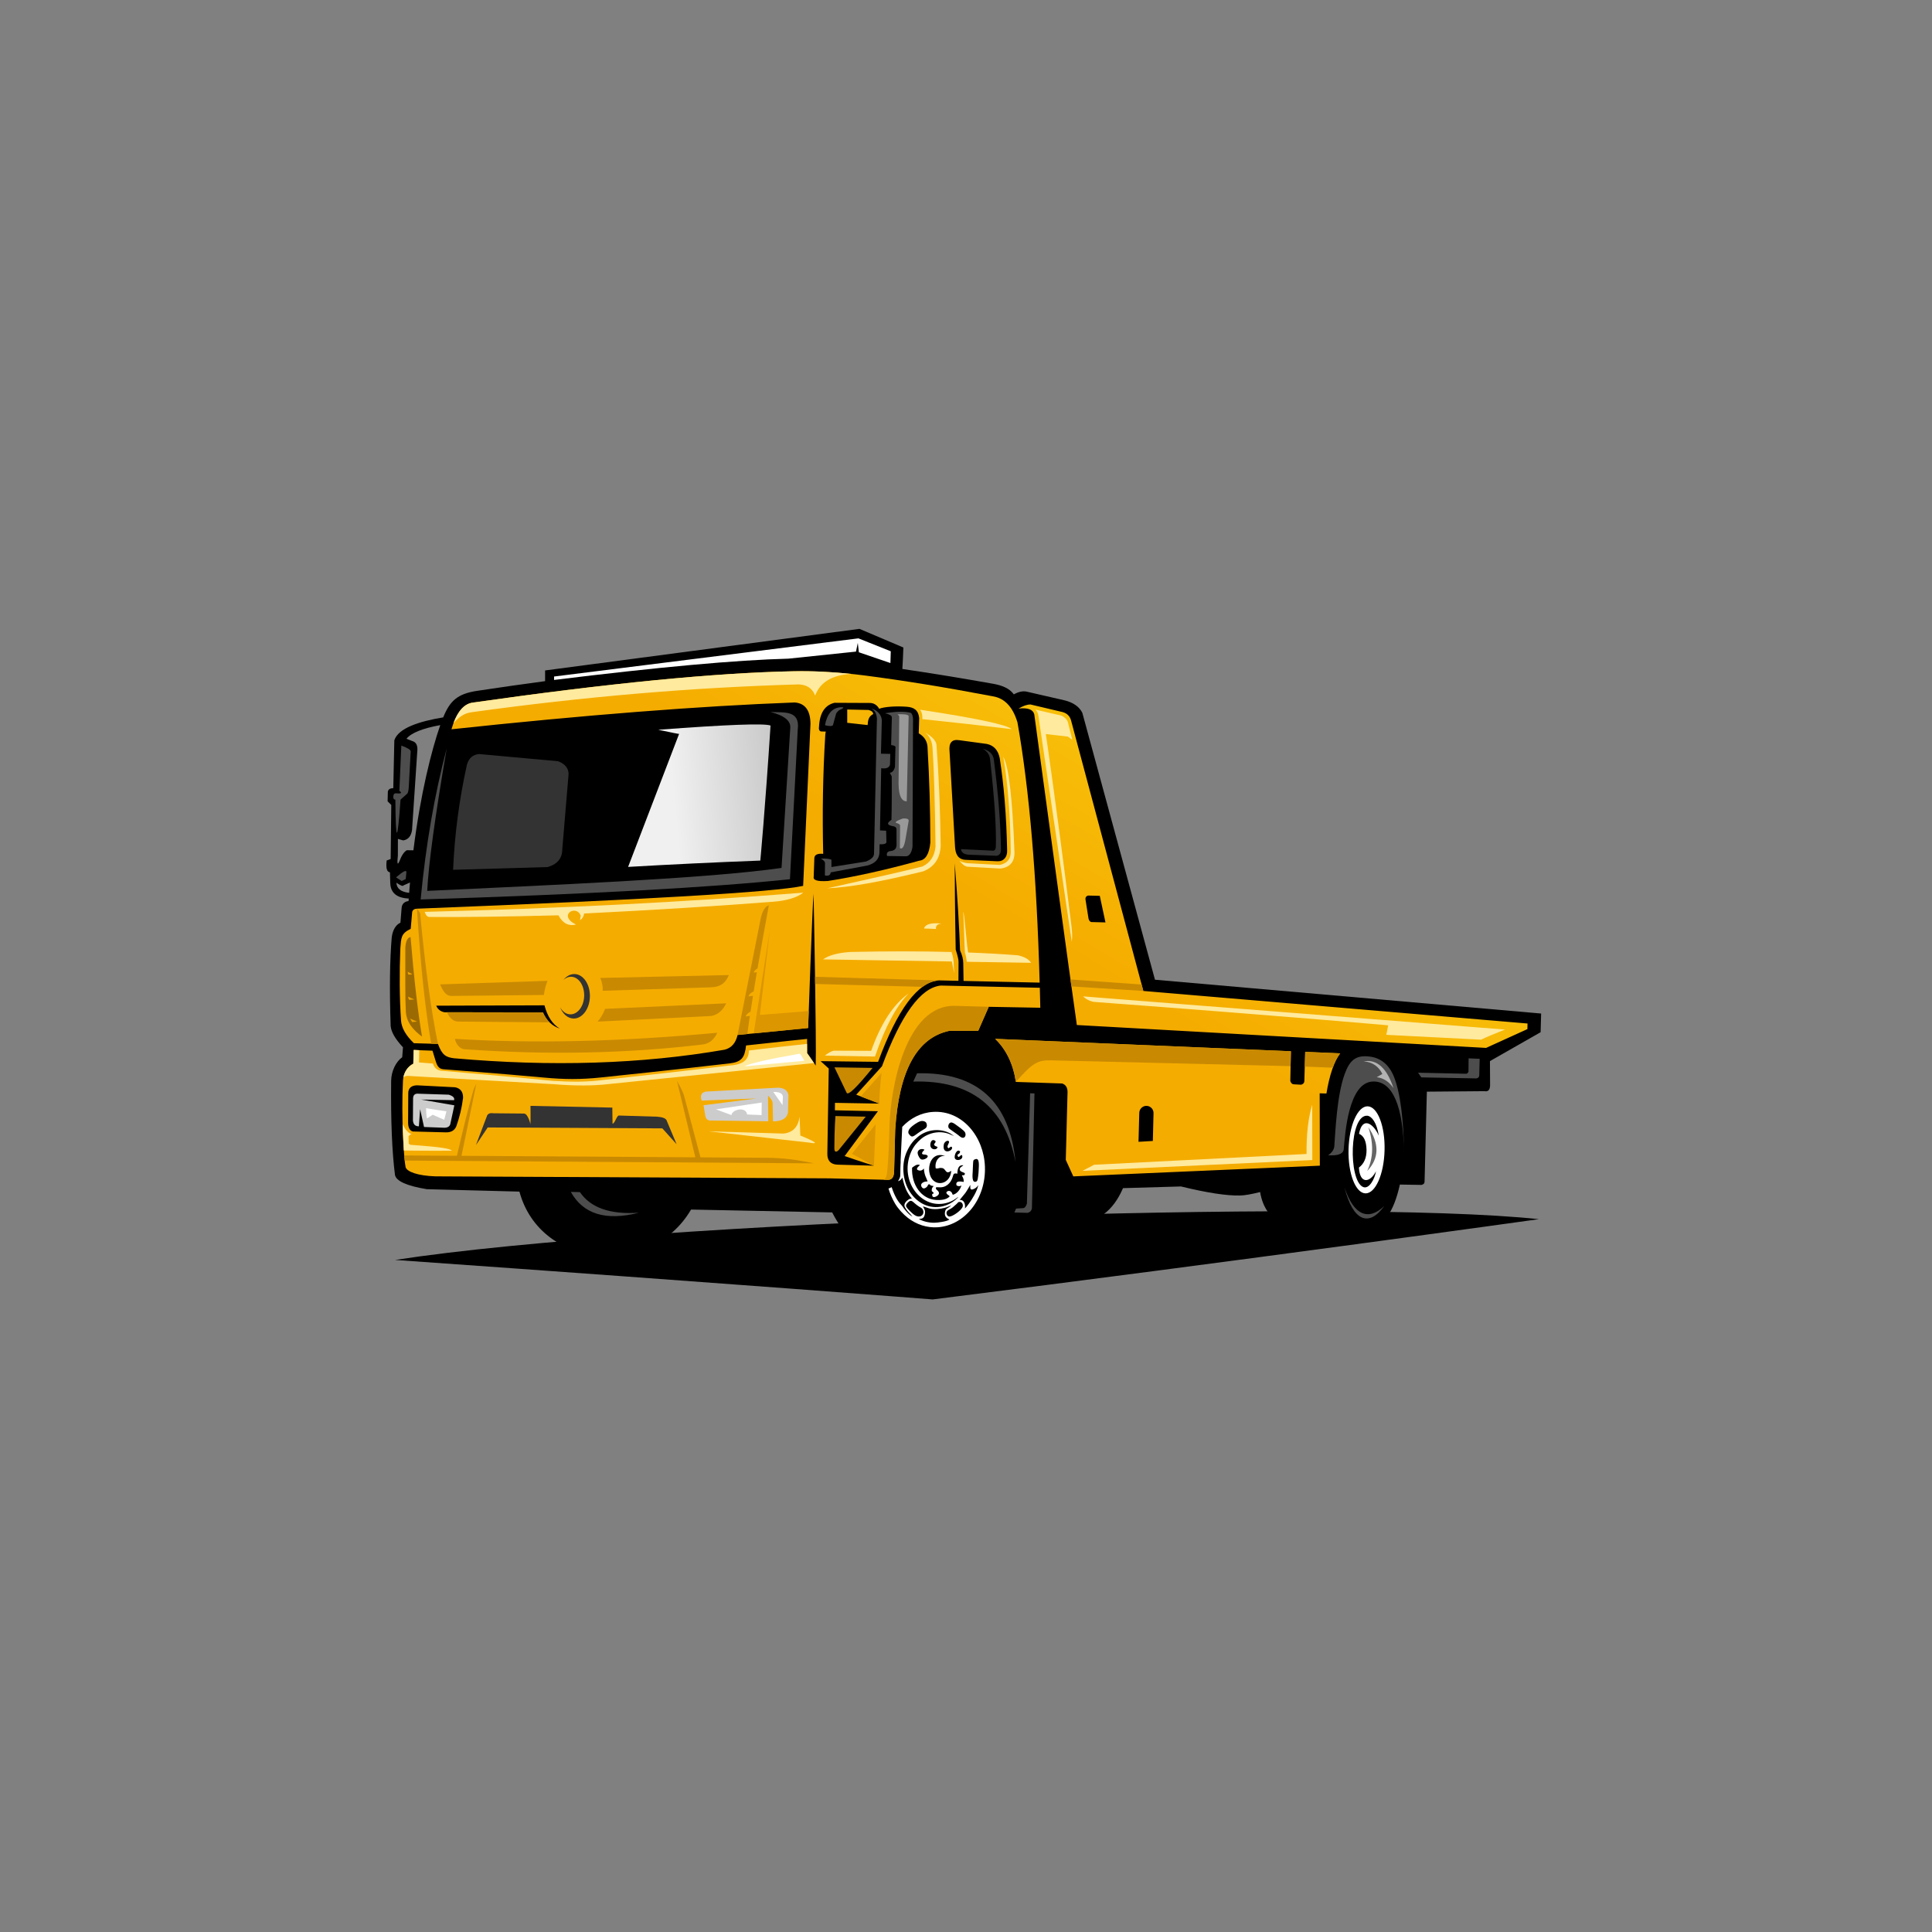 <svg xmlns="http://www.w3.org/2000/svg" xmlns:xlink="http://www.w3.org/1999/xlink" width="250" zoomAndPan="magnify" viewBox="0 0 187.5 187.5" height="250" preserveAspectRatio="xMidYMid meet" version="1.0"><rect x="0" y="0" width="187.5" height="187.5" fill="#808080" stroke="none"/><defs><clipPath id="2cae736911"><path d="M 38 117 L 149.602 117 L 149.602 126.109 L 38 126.109 Z M 38 117 " clip-rule="nonzero"/></clipPath><clipPath id="3b739df7d4"><path d="M 37.398 61.031 L 149.602 61.031 L 149.602 124 L 37.398 124 Z M 37.398 61.031 " clip-rule="nonzero"/></clipPath><clipPath id="7868f31317"><path d="M 38 65 L 149 65 L 149 115 L 38 115 Z M 38 65 " clip-rule="nonzero"/></clipPath><clipPath id="1c6426bae2"><path d="M 77.094 68.176 C 67.883 68.52 56.789 69.387 43.812 70.777 C 44.281 69.176 44.969 68.312 45.879 68.188 C 59.062 66.309 69.441 65.293 77.023 65.145 C 79.273 65.102 81.648 65.266 83.891 65.551 C 87.648 66.035 91.812 66.711 96.387 67.582 C 97.516 67.777 98.301 68.621 98.746 70.113 C 99.895 76.609 100.613 85.027 100.898 95.363 L 93.512 95.199 L 93.484 93.449 C 93.48 93.086 93.375 92.68 93.172 92.234 C 93.102 90.148 92.926 87.051 92.656 83.793 C 92.668 88.348 92.75 92.164 92.75 92.164 C 92.945 92.758 93.035 93.156 93.027 93.367 L 93.016 95.188 L 91.117 95.145 C 89.074 95.301 87.105 97.938 85.219 103.051 C 81.5 103.008 79.641 102.984 79.641 102.984 C 80.168 103.461 80.43 103.699 80.43 103.699 C 80.352 108.512 80.305 111.266 80.293 111.965 C 80.281 112.645 80.625 113.012 81.289 113.031 L 84.816 113.129 C 84.816 113.129 83.66 112.781 81.973 112.195 C 81.973 112.195 83.051 110.746 85.203 107.844 C 85.203 107.844 83.812 107.816 81.027 107.754 C 81.027 107.754 81.031 107.516 81.035 107.031 C 81.035 107.031 82.473 107.055 85.344 107.105 C 85.344 107.105 84.598 106.816 83.098 106.238 C 83.098 106.238 83.93 105.32 85.594 103.484 C 87.453 98.461 89.355 95.852 91.297 95.648 L 100.914 95.863 C 100.93 96.5 100.945 97.148 100.961 97.801 C 97.625 97.738 95.961 97.711 95.961 97.711 C 95.277 99.262 94.938 100.035 94.938 100.035 C 93.066 100.039 92.129 100.043 92.129 100.043 C 88.992 100.707 87.242 103.914 86.879 109.664 C 86.809 112.387 86.773 113.75 86.773 113.75 C 86.746 114.27 86.535 114.52 86.141 114.504 C 82.395 114.406 80.523 114.359 80.523 114.359 C 59.977 114.25 47.215 114.184 42.238 114.164 C 40.539 114.105 39.5 113.719 39.363 113.277 C 39.199 112.484 38.926 108.441 39.109 104.883 C 39.133 104.094 39.633 103.43 40.113 103.234 C 40.137 102.348 40.148 101.902 40.148 101.902 C 41.363 101.949 41.973 101.969 41.973 101.969 C 41.988 102.016 42.004 102.062 42.016 102.109 C 42.137 102.504 42.223 102.797 42.281 102.973 C 42.395 103.348 42.551 103.727 43.004 103.77 C 48.293 104.172 51.543 104.461 52.793 104.578 C 54.758 104.762 56.34 104.773 58.297 104.57 C 65.355 103.832 69.664 103.336 70.801 103.203 C 71.977 103.066 72.273 102.641 72.406 101.461 C 76.172 101.047 78.328 100.828 78.328 100.828 C 78.344 101.703 78.328 102.199 78.328 102.199 C 78.66 102.629 79.164 103.418 79.164 103.418 C 79.246 101.285 78.969 87.312 78.957 86.73 C 78.844 87.758 78.43 99.77 78.43 99.77 C 73.863 100.219 71.582 100.445 71.582 100.445 C 71.398 101.238 70.977 101.715 70.312 101.875 C 62.281 103.266 53.527 103.543 44.047 102.703 C 43.281 102.602 42.906 102.406 42.504 101.312 C 40.945 101.266 40.168 101.242 40.168 101.242 C 39.383 100.488 38.965 99.754 38.918 99.031 C 38.77 96.984 38.762 94.211 38.852 92.027 C 38.938 91.016 38.898 90.605 39.859 90.141 C 39.957 89.043 40.004 88.492 40.004 88.492 C 40.066 88.297 40.219 88.195 40.465 88.188 C 62.645 87.32 75.137 86.582 77.945 85.973 C 78.418 75.496 78.656 70.258 78.656 70.258 C 78.648 68.934 78.129 68.238 77.094 68.172 Z M 104.508 99.477 C 103.586 92.977 102.199 82.719 100.375 69.324 C 100.254 68.852 99.746 68.664 98.852 68.766 C 99.316 68.492 99.703 68.363 100.016 68.371 C 102.094 68.863 103.133 69.109 103.133 69.109 C 103.594 69.238 103.875 69.547 103.977 70.035 C 108.633 87.461 110.961 96.172 110.961 96.172 C 135.82 98.277 148.246 99.332 148.246 99.332 C 148.234 99.82 148.23 100 148.234 99.875 L 144.223 101.699 L 104.504 99.477 Z M 105.898 89.484 C 106.824 89.508 107.285 89.52 107.285 89.52 C 107.285 89.52 107.102 88.66 106.734 86.941 C 106.734 86.941 106.355 86.934 105.602 86.914 C 105.387 86.973 105.305 87.125 105.359 87.371 C 105.547 88.559 105.641 89.152 105.641 89.152 C 105.684 89.332 105.77 89.445 105.898 89.484 Z M 128.73 106.125 C 129.027 104.32 129.473 103.02 130.062 102.227 L 126.668 102.082 L 126.586 104.941 C 126.566 105.117 126.457 105.227 126.27 105.27 C 126.27 105.27 126.047 105.258 125.598 105.234 C 125.422 105.238 125.297 105.133 125.223 104.914 L 125.281 102.023 L 96.578 100.82 C 97.656 101.855 98.324 103.25 98.59 105 C 101.586 105.102 103.086 105.152 103.086 105.152 C 103.434 105.273 103.605 105.551 103.605 105.977 C 103.492 110.371 103.434 112.566 103.434 112.566 C 103.922 113.633 104.164 114.168 104.164 114.168 C 120.113 113.473 128.09 113.129 128.09 113.129 C 128.078 108.445 128.074 106.105 128.074 106.105 C 128.512 106.117 128.73 106.125 128.73 106.125 Z M 111.277 107.324 C 111.656 107.332 111.961 107.652 111.949 108.035 L 111.883 110.73 L 110.492 110.812 L 110.566 108 C 110.578 107.617 110.895 107.312 111.277 107.324 Z M 92.316 91.223 C 92.281 91.371 92.211 91.449 92.098 91.457 C 92.098 91.457 91.852 91.441 91.352 91.414 C 91.289 91.73 91.145 91.945 90.266 91.855 C 89.617 91.781 89.562 91.68 89.488 91.332 C 89.164 91.242 88.98 91.234 89.004 90.816 C 88.996 90.512 89.137 90.367 89.418 90.387 C 91.176 90.48 92.055 90.531 92.055 90.531 C 92.207 90.539 92.297 90.652 92.324 90.875 C 92.32 91.105 92.316 91.223 92.316 91.223 Z M 65.719 111.816 C 60.203 111.809 53.676 111.781 46.133 111.734 C 45.742 111.664 45.562 111.449 45.594 111.082 C 46.23 109.184 46.551 108.234 46.551 108.234 C 46.785 107.719 47.191 107.453 47.766 107.438 C 49.883 107.441 50.941 107.441 50.941 107.441 C 50.961 106.645 50.969 106.246 50.969 106.246 C 57.203 106.316 60.32 106.352 60.32 106.352 C 60.312 107.125 60.309 107.508 60.309 107.508 C 62.758 107.57 63.98 107.605 63.98 107.605 C 64.602 107.613 65.004 107.793 65.199 108.137 C 65.824 109.824 66.137 110.668 66.137 110.668 C 66.363 111.234 66.227 111.617 65.719 111.816 Z M 44.293 109.285 C 44.609 108.391 44.824 107.477 44.941 106.543 C 44.949 105.969 44.695 105.629 44.176 105.52 C 44.176 105.52 42.934 105.457 40.449 105.328 C 39.887 105.355 39.609 105.625 39.621 106.137 C 39.609 108.027 39.605 108.973 39.605 108.973 C 39.617 109.449 39.77 109.73 40.062 109.812 C 42.207 109.871 43.277 109.895 43.277 109.895 C 43.789 109.906 44.125 109.703 44.293 109.285 Z M 77.312 106.172 C 77.305 107.508 77.301 108.18 77.301 108.18 C 77.281 109.035 76.699 109.492 75.551 109.543 C 73.527 109.547 71.359 109.512 69.051 109.43 C 68.574 109.391 68.219 109.141 67.973 108.672 C 67.973 108.672 67.77 107.898 67.359 106.352 C 67.266 105.824 67.543 105.445 68.098 105.348 C 70.602 105.148 73.234 104.98 76 104.836 C 76.859 104.852 77.301 105.301 77.312 106.172 Z M 55.762 93.844 C 56.98 93.879 57.938 95.199 57.898 96.801 C 57.859 98.398 56.832 99.668 55.613 99.641 C 54.391 99.605 53.434 98.285 53.473 96.684 C 53.516 95.086 54.539 93.812 55.762 93.844 Z M 72.199 93.805 C 72.051 94.27 71.875 94.602 71.41 94.613 C 70.387 94.633 66.105 94.734 58.258 94.91 C 57.664 93.801 56.879 93.203 55.91 93.117 C 54.75 93.098 53.848 93.879 53.137 95.191 C 53.137 95.191 49.512 95.324 42.516 95.543 C 42.258 95.539 42.105 95.266 42.055 94.723 C 49.527 94.477 53.215 94.359 53.215 94.359 C 54.488 92.262 56.859 92.18 58.289 94.129 C 67.562 93.91 72.199 93.801 72.199 93.801 Z M 71.152 99.293 C 70.953 99.887 70.625 100.129 70.035 100.188 C 61 101.082 52.371 101.297 44.148 100.824 C 43.625 100.766 43.164 100.535 42.965 100.039 C 52.617 100.578 61.785 100.316 71.152 99.293 Z M 52.691 98.254 C 53.047 99.059 53.59 99.578 54.324 99.82 C 53.625 99.41 53.129 98.656 52.84 97.566 C 52.84 97.566 49.336 97.578 42.336 97.602 C 42.477 97.945 42.738 98.16 43.125 98.238 C 49.5 98.25 52.688 98.254 52.688 98.254 Z M 71.684 96.605 C 71.562 97.035 71.285 97.285 70.859 97.355 C 70.859 97.355 66.812 97.539 58.723 97.91 C 58.41 98.742 57.918 99.367 57.25 99.781 C 57.855 99.176 58.273 98.305 58.512 97.172 C 67.293 96.793 71.688 96.605 71.688 96.605 Z M 80.09 71.375 C 79.863 75.074 79.797 78.902 79.891 82.863 C 79.316 82.816 79.031 82.961 79.031 83.305 C 79.031 83.305 79.012 83.902 78.969 85.098 C 78.898 85.43 79.355 85.562 80.344 85.5 C 82.988 85.086 85.945 84.43 89.207 83.531 C 89.816 83.473 90.18 82.895 90.289 81.781 C 90.285 78.645 90.199 75.605 90.023 72.676 C 90.035 72.016 89.75 71.512 89.164 71.168 L 89.207 69.684 C 89.125 68.906 88.691 68.641 88 68.59 C 86.934 68.512 85.848 68.586 85.32 68.785 C 85.172 68.5 84.879 68.246 84.488 68.223 C 84.488 68.223 83.32 68.219 80.988 68.207 C 80.062 68.426 79.559 69.188 79.488 70.484 C 79.438 70.781 79.504 70.949 79.684 70.988 L 80.145 71 C 80.113 71.113 80.098 71.242 80.09 71.375 Z M 97.742 82.516 C 97.672 79.148 97.434 76.234 97.023 73.578 C 96.867 72.801 96.449 72.34 95.77 72.199 C 95.77 72.199 94.891 72.078 93.125 71.84 C 92.383 71.711 92.059 72.082 92.156 72.953 C 92.465 78.375 92.645 81.445 92.684 82.164 C 92.719 82.832 92.938 83.387 93.664 83.445 C 95.285 83.512 96.348 83.566 96.797 83.586 C 97.418 83.613 97.773 83.16 97.742 82.516 Z M 84.203 70.367 L 82.223 70.148 L 82.223 68.859 C 83.609 68.887 84.301 68.902 84.301 68.902 C 84.574 68.992 84.703 69.051 84.75 69.297 C 84.293 69.527 84.238 69.887 84.203 70.367 Z M 84.203 70.367 " clip-rule="evenodd"/></clipPath><linearGradient x1="35805.03" gradientTransform="matrix(0.002, 0, 0, 0.002, 28.985, 28.889)" y1="68533.277" x2="65880.639" gradientUnits="userSpaceOnUse" y2="18606.364" id="683052dd78"><stop stop-opacity="1" stop-color="rgb(96.1%, 67.499%, 0%)" offset="0"/><stop stop-opacity="1" stop-color="rgb(96.1%, 67.499%, 0%)" offset="0.428"/><stop stop-opacity="1" stop-color="rgb(96.1%, 67.499%, 0%)" offset="0.5"/><stop stop-opacity="1" stop-color="rgb(96.1%, 67.499%, 0%)" offset="0.531"/><stop stop-opacity="1" stop-color="rgb(96.1%, 67.499%, 0%)" offset="0.547"/><stop stop-opacity="1" stop-color="rgb(96.104%, 67.535%, 0.017%)" offset="0.555"/><stop stop-opacity="1" stop-color="rgb(96.133%, 67.747%, 0.114%)" offset="0.562"/><stop stop-opacity="1" stop-color="rgb(96.184%, 68.095%, 0.279%)" offset="0.57"/><stop stop-opacity="1" stop-color="rgb(96.233%, 68.445%, 0.443%)" offset="0.572"/><stop stop-opacity="1" stop-color="rgb(96.257%, 68.62%, 0.525%)" offset="0.578"/><stop stop-opacity="1" stop-color="rgb(96.281%, 68.794%, 0.606%)" offset="0.586"/><stop stop-opacity="1" stop-color="rgb(96.33%, 69.142%, 0.769%)" offset="0.594"/><stop stop-opacity="1" stop-color="rgb(96.379%, 69.492%, 0.932%)" offset="0.602"/><stop stop-opacity="1" stop-color="rgb(96.428%, 69.841%, 1.096%)" offset="0.609"/><stop stop-opacity="1" stop-color="rgb(96.477%, 70.189%, 1.26%)" offset="0.617"/><stop stop-opacity="1" stop-color="rgb(96.527%, 70.538%, 1.424%)" offset="0.625"/><stop stop-opacity="1" stop-color="rgb(96.576%, 70.888%, 1.587%)" offset="0.633"/><stop stop-opacity="1" stop-color="rgb(96.625%, 71.236%, 1.75%)" offset="0.641"/><stop stop-opacity="1" stop-color="rgb(96.674%, 71.585%, 1.913%)" offset="0.648"/><stop stop-opacity="1" stop-color="rgb(96.722%, 71.935%, 2.078%)" offset="0.656"/><stop stop-opacity="1" stop-color="rgb(96.771%, 72.282%, 2.242%)" offset="0.664"/><stop stop-opacity="1" stop-color="rgb(96.822%, 72.632%, 2.405%)" offset="0.672"/><stop stop-opacity="1" stop-color="rgb(96.87%, 72.981%, 2.568%)" offset="0.68"/><stop stop-opacity="1" stop-color="rgb(96.919%, 73.329%, 2.731%)" offset="0.688"/><stop stop-opacity="1" stop-color="rgb(96.968%, 73.679%, 2.896%)" offset="0.695"/><stop stop-opacity="1" stop-color="rgb(97.017%, 74.028%, 3.059%)" offset="0.703"/><stop stop-opacity="1" stop-color="rgb(97.066%, 74.376%, 3.223%)" offset="0.711"/><stop stop-opacity="1" stop-color="rgb(97.116%, 74.725%, 3.386%)" offset="0.719"/><stop stop-opacity="1" stop-color="rgb(97.165%, 75.075%, 3.549%)" offset="0.727"/><stop stop-opacity="1" stop-color="rgb(97.214%, 75.423%, 3.712%)" offset="0.734"/><stop stop-opacity="1" stop-color="rgb(97.263%, 75.772%, 3.877%)" offset="0.742"/><stop stop-opacity="1" stop-color="rgb(97.311%, 76.122%, 4.041%)" offset="0.75"/><stop stop-opacity="1" stop-color="rgb(97.36%, 76.469%, 4.204%)" offset="0.758"/><stop stop-opacity="1" stop-color="rgb(97.409%, 76.819%, 4.367%)" offset="0.766"/><stop stop-opacity="1" stop-color="rgb(97.459%, 77.168%, 4.53%)" offset="0.773"/><stop stop-opacity="1" stop-color="rgb(97.508%, 77.516%, 4.695%)" offset="0.781"/><stop stop-opacity="1" stop-color="rgb(97.557%, 77.866%, 4.858%)" offset="0.789"/><stop stop-opacity="1" stop-color="rgb(97.606%, 78.215%, 5.022%)" offset="0.797"/><stop stop-opacity="1" stop-color="rgb(97.655%, 78.563%, 5.185%)" offset="0.805"/><stop stop-opacity="1" stop-color="rgb(97.704%, 78.912%, 5.348%)" offset="0.812"/><stop stop-opacity="1" stop-color="rgb(97.754%, 79.26%, 5.511%)" offset="0.82"/><stop stop-opacity="1" stop-color="rgb(97.803%, 79.61%, 5.676%)" offset="0.828"/><stop stop-opacity="1" stop-color="rgb(97.852%, 79.959%, 5.84%)" offset="0.836"/><stop stop-opacity="1" stop-color="rgb(97.9%, 80.307%, 6.003%)" offset="0.844"/><stop stop-opacity="1" stop-color="rgb(97.949%, 80.656%, 6.166%)" offset="0.852"/><stop stop-opacity="1" stop-color="rgb(97.998%, 81.006%, 6.329%)" offset="0.859"/><stop stop-opacity="1" stop-color="rgb(98.047%, 81.354%, 6.494%)" offset="0.867"/><stop stop-opacity="1" stop-color="rgb(98.097%, 81.703%, 6.657%)" offset="0.875"/><stop stop-opacity="1" stop-color="rgb(98.146%, 82.053%, 6.821%)" offset="0.883"/><stop stop-opacity="1" stop-color="rgb(98.195%, 82.401%, 6.984%)" offset="0.891"/><stop stop-opacity="1" stop-color="rgb(98.244%, 82.75%, 7.147%)" offset="0.898"/><stop stop-opacity="1" stop-color="rgb(98.293%, 83.099%, 7.31%)" offset="0.906"/><stop stop-opacity="1" stop-color="rgb(98.341%, 83.447%, 7.475%)" offset="0.914"/><stop stop-opacity="1" stop-color="rgb(98.392%, 83.797%, 7.639%)" offset="0.922"/><stop stop-opacity="1" stop-color="rgb(98.441%, 84.146%, 7.802%)" offset="0.93"/><stop stop-opacity="1" stop-color="rgb(98.489%, 84.494%, 7.965%)" offset="0.938"/><stop stop-opacity="1" stop-color="rgb(98.538%, 84.843%, 8.128%)" offset="0.945"/><stop stop-opacity="1" stop-color="rgb(98.587%, 85.193%, 8.293%)" offset="0.953"/><stop stop-opacity="1" stop-color="rgb(98.636%, 85.541%, 8.456%)" offset="0.961"/><stop stop-opacity="1" stop-color="rgb(98.685%, 85.89%, 8.62%)" offset="0.969"/><stop stop-opacity="1" stop-color="rgb(98.735%, 86.24%, 8.783%)" offset="0.977"/><stop stop-opacity="1" stop-color="rgb(98.779%, 86.555%, 8.932%)" offset="0.984"/><stop stop-opacity="1" stop-color="rgb(98.799%, 86.699%, 9%)" offset="1"/></linearGradient><clipPath id="7620cfc13e"><path d="M 85 97 L 97 97 L 97 115 L 85 115 Z M 85 97 " clip-rule="nonzero"/></clipPath><clipPath id="b0aecc2234"><path d="M 96.16 97.715 L 95.953 97.711 C 95.273 99.262 94.934 100.039 94.934 100.039 C 93.059 100.043 92.125 100.043 92.125 100.043 C 88.984 100.711 87.234 103.918 86.875 109.664 C 86.805 112.387 86.77 113.75 86.77 113.75 C 86.742 114.27 86.531 114.523 86.133 114.504 L 85.773 114.496 C 86.078 114.285 86.086 113.93 86.164 112.965 C 86.258 111.848 86.297 110.305 86.328 109.234 C 86.422 105.645 87.879 97.484 92.691 97.617 L 96.164 97.715 Z M 96.16 97.715 " clip-rule="evenodd"/></clipPath><linearGradient x1="39995.377" gradientTransform="matrix(0.002, 0, 0, 0.002, 28.985, 28.889)" y1="40540.321" x2="35700.894" gradientUnits="userSpaceOnUse" y2="51310.413" id="04a0fb8bb6"><stop stop-opacity="1" stop-color="rgb(78.799%, 54.099%, 0.8%)" offset="0"/><stop stop-opacity="1" stop-color="rgb(78.799%, 54.099%, 0.8%)" offset="0.062"/><stop stop-opacity="1" stop-color="rgb(78.899%, 54.176%, 0.795%)" offset="0.078"/><stop stop-opacity="1" stop-color="rgb(79.114%, 54.343%, 0.784%)" offset="0.094"/><stop stop-opacity="1" stop-color="rgb(79.343%, 54.52%, 0.774%)" offset="0.109"/><stop stop-opacity="1" stop-color="rgb(79.572%, 54.697%, 0.763%)" offset="0.125"/><stop stop-opacity="1" stop-color="rgb(79.8%, 54.875%, 0.752%)" offset="0.141"/><stop stop-opacity="1" stop-color="rgb(80.029%, 55.052%, 0.742%)" offset="0.156"/><stop stop-opacity="1" stop-color="rgb(80.258%, 55.229%, 0.731%)" offset="0.172"/><stop stop-opacity="1" stop-color="rgb(80.487%, 55.406%, 0.72%)" offset="0.188"/><stop stop-opacity="1" stop-color="rgb(80.716%, 55.585%, 0.71%)" offset="0.196"/><stop stop-opacity="1" stop-color="rgb(80.83%, 55.673%, 0.705%)" offset="0.203"/><stop stop-opacity="1" stop-color="rgb(80.945%, 55.762%, 0.699%)" offset="0.219"/><stop stop-opacity="1" stop-color="rgb(81.174%, 55.939%, 0.688%)" offset="0.234"/><stop stop-opacity="1" stop-color="rgb(81.403%, 56.116%, 0.677%)" offset="0.25"/><stop stop-opacity="1" stop-color="rgb(81.631%, 56.293%, 0.667%)" offset="0.266"/><stop stop-opacity="1" stop-color="rgb(81.86%, 56.471%, 0.658%)" offset="0.281"/><stop stop-opacity="1" stop-color="rgb(82.091%, 56.648%, 0.647%)" offset="0.297"/><stop stop-opacity="1" stop-color="rgb(82.32%, 56.825%, 0.636%)" offset="0.312"/><stop stop-opacity="1" stop-color="rgb(82.549%, 57.002%, 0.626%)" offset="0.328"/><stop stop-opacity="1" stop-color="rgb(82.777%, 57.181%, 0.615%)" offset="0.344"/><stop stop-opacity="1" stop-color="rgb(83.006%, 57.358%, 0.604%)" offset="0.359"/><stop stop-opacity="1" stop-color="rgb(83.235%, 57.535%, 0.594%)" offset="0.375"/><stop stop-opacity="1" stop-color="rgb(83.464%, 57.712%, 0.583%)" offset="0.391"/><stop stop-opacity="1" stop-color="rgb(83.693%, 57.889%, 0.572%)" offset="0.406"/><stop stop-opacity="1" stop-color="rgb(83.922%, 58.067%, 0.562%)" offset="0.422"/><stop stop-opacity="1" stop-color="rgb(84.151%, 58.244%, 0.551%)" offset="0.438"/><stop stop-opacity="1" stop-color="rgb(84.38%, 58.421%, 0.54%)" offset="0.453"/><stop stop-opacity="1" stop-color="rgb(84.608%, 58.598%, 0.529%)" offset="0.469"/><stop stop-opacity="1" stop-color="rgb(84.837%, 58.775%, 0.519%)" offset="0.484"/><stop stop-opacity="1" stop-color="rgb(85.066%, 58.954%, 0.508%)" offset="0.5"/><stop stop-opacity="1" stop-color="rgb(85.295%, 59.131%, 0.497%)" offset="0.516"/><stop stop-opacity="1" stop-color="rgb(85.524%, 59.308%, 0.488%)" offset="0.531"/><stop stop-opacity="1" stop-color="rgb(85.753%, 59.485%, 0.478%)" offset="0.547"/><stop stop-opacity="1" stop-color="rgb(85.982%, 59.663%, 0.467%)" offset="0.562"/><stop stop-opacity="1" stop-color="rgb(86.211%, 59.84%, 0.456%)" offset="0.578"/><stop stop-opacity="1" stop-color="rgb(86.44%, 60.017%, 0.446%)" offset="0.594"/><stop stop-opacity="1" stop-color="rgb(86.668%, 60.194%, 0.435%)" offset="0.609"/><stop stop-opacity="1" stop-color="rgb(86.897%, 60.371%, 0.424%)" offset="0.625"/><stop stop-opacity="1" stop-color="rgb(87.126%, 60.55%, 0.414%)" offset="0.641"/><stop stop-opacity="1" stop-color="rgb(87.357%, 60.727%, 0.403%)" offset="0.656"/><stop stop-opacity="1" stop-color="rgb(87.585%, 60.904%, 0.392%)" offset="0.672"/><stop stop-opacity="1" stop-color="rgb(87.814%, 61.081%, 0.381%)" offset="0.688"/><stop stop-opacity="1" stop-color="rgb(88.043%, 61.259%, 0.371%)" offset="0.703"/><stop stop-opacity="1" stop-color="rgb(88.272%, 61.436%, 0.36%)" offset="0.719"/><stop stop-opacity="1" stop-color="rgb(88.501%, 61.613%, 0.349%)" offset="0.734"/><stop stop-opacity="1" stop-color="rgb(88.73%, 61.79%, 0.339%)" offset="0.75"/><stop stop-opacity="1" stop-color="rgb(88.959%, 61.967%, 0.328%)" offset="0.766"/><stop stop-opacity="1" stop-color="rgb(89.188%, 62.146%, 0.317%)" offset="0.781"/><stop stop-opacity="1" stop-color="rgb(89.417%, 62.323%, 0.308%)" offset="0.797"/><stop stop-opacity="1" stop-color="rgb(89.645%, 62.5%, 0.298%)" offset="0.804"/><stop stop-opacity="1" stop-color="rgb(89.76%, 62.589%, 0.293%)" offset="0.812"/><stop stop-opacity="1" stop-color="rgb(89.874%, 62.677%, 0.287%)" offset="0.828"/><stop stop-opacity="1" stop-color="rgb(90.103%, 62.854%, 0.276%)" offset="0.844"/><stop stop-opacity="1" stop-color="rgb(90.332%, 63.033%, 0.266%)" offset="0.859"/><stop stop-opacity="1" stop-color="rgb(90.561%, 63.21%, 0.255%)" offset="0.875"/><stop stop-opacity="1" stop-color="rgb(90.79%, 63.387%, 0.244%)" offset="0.891"/><stop stop-opacity="1" stop-color="rgb(91.019%, 63.564%, 0.233%)" offset="0.906"/><stop stop-opacity="1" stop-color="rgb(91.248%, 63.742%, 0.223%)" offset="0.922"/><stop stop-opacity="1" stop-color="rgb(91.476%, 63.919%, 0.212%)" offset="0.938"/><stop stop-opacity="1" stop-color="rgb(91.705%, 64.096%, 0.201%)" offset="0.953"/><stop stop-opacity="1" stop-color="rgb(91.934%, 64.273%, 0.191%)" offset="0.969"/><stop stop-opacity="1" stop-color="rgb(92.163%, 64.45%, 0.18%)" offset="0.984"/><stop stop-opacity="1" stop-color="rgb(92.392%, 64.629%, 0.169%)" offset="1"/></linearGradient><clipPath id="cff947cc5e"><path d="M 39 90 L 41 90 L 41 101 L 39 101 Z M 39 90 " clip-rule="nonzero"/></clipPath><clipPath id="910d56f74d"><path d="M 40.957 100.598 C 40.555 98.242 40.184 95.023 39.844 90.941 C 39.449 90.996 39.336 91.625 39.336 92.113 C 39.34 94.984 39.312 96.797 39.387 98.168 C 39.441 99.219 40.113 99.98 40.957 100.598 Z M 40.957 100.598 " clip-rule="evenodd"/></clipPath><linearGradient x1="9672.433" gradientTransform="matrix(0.002, 0, 0, 0.002, 28.985, 28.889)" y1="36635.497" x2="9487.057" gradientUnits="userSpaceOnUse" y2="42349.019" id="f549299694"><stop stop-opacity="1" stop-color="rgb(60.655%, 41.643%, 0.615%)" offset="0"/><stop stop-opacity="1" stop-color="rgb(60.538%, 41.562%, 0.613%)" offset="0.006"/><stop stop-opacity="1" stop-color="rgb(60.42%, 41.481%, 0.613%)" offset="0.008"/><stop stop-opacity="1" stop-color="rgb(60.303%, 41.4%, 0.612%)" offset="0.016"/><stop stop-opacity="1" stop-color="rgb(60.068%, 41.24%, 0.609%)" offset="0.023"/><stop stop-opacity="1" stop-color="rgb(59.834%, 41.078%, 0.606%)" offset="0.031"/><stop stop-opacity="1" stop-color="rgb(59.599%, 40.916%, 0.604%)" offset="0.039"/><stop stop-opacity="1" stop-color="rgb(59.364%, 40.756%, 0.601%)" offset="0.047"/><stop stop-opacity="1" stop-color="rgb(59.129%, 40.594%, 0.6%)" offset="0.055"/><stop stop-opacity="1" stop-color="rgb(58.894%, 40.433%, 0.597%)" offset="0.062"/><stop stop-opacity="1" stop-color="rgb(58.659%, 40.273%, 0.595%)" offset="0.07"/><stop stop-opacity="1" stop-color="rgb(58.424%, 40.111%, 0.592%)" offset="0.078"/><stop stop-opacity="1" stop-color="rgb(58.189%, 39.949%, 0.589%)" offset="0.086"/><stop stop-opacity="1" stop-color="rgb(57.954%, 39.789%, 0.587%)" offset="0.094"/><stop stop-opacity="1" stop-color="rgb(57.719%, 39.627%, 0.584%)" offset="0.102"/><stop stop-opacity="1" stop-color="rgb(57.486%, 39.465%, 0.583%)" offset="0.109"/><stop stop-opacity="1" stop-color="rgb(57.251%, 39.305%, 0.58%)" offset="0.117"/><stop stop-opacity="1" stop-color="rgb(57.016%, 39.143%, 0.578%)" offset="0.125"/><stop stop-opacity="1" stop-color="rgb(56.781%, 38.982%, 0.575%)" offset="0.133"/><stop stop-opacity="1" stop-color="rgb(56.546%, 38.821%, 0.574%)" offset="0.141"/><stop stop-opacity="1" stop-color="rgb(56.311%, 38.66%, 0.571%)" offset="0.148"/><stop stop-opacity="1" stop-color="rgb(56.076%, 38.498%, 0.568%)" offset="0.156"/><stop stop-opacity="1" stop-color="rgb(55.841%, 38.338%, 0.566%)" offset="0.164"/><stop stop-opacity="1" stop-color="rgb(55.606%, 38.176%, 0.563%)" offset="0.172"/><stop stop-opacity="1" stop-color="rgb(55.371%, 38.014%, 0.562%)" offset="0.18"/><stop stop-opacity="1" stop-color="rgb(55.138%, 37.854%, 0.558%)" offset="0.188"/><stop stop-opacity="1" stop-color="rgb(54.903%, 37.692%, 0.557%)" offset="0.195"/><stop stop-opacity="1" stop-color="rgb(54.668%, 37.532%, 0.554%)" offset="0.203"/><stop stop-opacity="1" stop-color="rgb(54.433%, 37.37%, 0.551%)" offset="0.211"/><stop stop-opacity="1" stop-color="rgb(54.198%, 37.209%, 0.549%)" offset="0.219"/><stop stop-opacity="1" stop-color="rgb(53.963%, 37.048%, 0.546%)" offset="0.227"/><stop stop-opacity="1" stop-color="rgb(53.728%, 36.887%, 0.545%)" offset="0.234"/><stop stop-opacity="1" stop-color="rgb(53.493%, 36.725%, 0.542%)" offset="0.242"/><stop stop-opacity="1" stop-color="rgb(53.258%, 36.565%, 0.54%)" offset="0.25"/><stop stop-opacity="1" stop-color="rgb(53.023%, 36.403%, 0.537%)" offset="0.258"/><stop stop-opacity="1" stop-color="rgb(52.789%, 36.241%, 0.536%)" offset="0.266"/><stop stop-opacity="1" stop-color="rgb(52.554%, 36.081%, 0.533%)" offset="0.273"/><stop stop-opacity="1" stop-color="rgb(52.319%, 35.919%, 0.529%)" offset="0.281"/><stop stop-opacity="1" stop-color="rgb(52.084%, 35.757%, 0.528%)" offset="0.289"/><stop stop-opacity="1" stop-color="rgb(51.849%, 35.597%, 0.525%)" offset="0.297"/><stop stop-opacity="1" stop-color="rgb(51.614%, 35.435%, 0.523%)" offset="0.305"/><stop stop-opacity="1" stop-color="rgb(51.379%, 35.274%, 0.52%)" offset="0.312"/><stop stop-opacity="1" stop-color="rgb(51.144%, 35.114%, 0.519%)" offset="0.32"/><stop stop-opacity="1" stop-color="rgb(50.909%, 34.952%, 0.516%)" offset="0.328"/><stop stop-opacity="1" stop-color="rgb(50.676%, 34.79%, 0.513%)" offset="0.336"/><stop stop-opacity="1" stop-color="rgb(50.441%, 34.63%, 0.511%)" offset="0.344"/><stop stop-opacity="1" stop-color="rgb(50.206%, 34.468%, 0.508%)" offset="0.352"/><stop stop-opacity="1" stop-color="rgb(49.971%, 34.306%, 0.507%)" offset="0.359"/><stop stop-opacity="1" stop-color="rgb(49.736%, 34.146%, 0.504%)" offset="0.367"/><stop stop-opacity="1" stop-color="rgb(49.501%, 33.984%, 0.502%)" offset="0.375"/><stop stop-opacity="1" stop-color="rgb(49.266%, 33.823%, 0.499%)" offset="0.383"/><stop stop-opacity="1" stop-color="rgb(49.031%, 33.662%, 0.497%)" offset="0.391"/><stop stop-opacity="1" stop-color="rgb(48.796%, 33.501%, 0.494%)" offset="0.398"/><stop stop-opacity="1" stop-color="rgb(48.561%, 33.339%, 0.491%)" offset="0.406"/><stop stop-opacity="1" stop-color="rgb(48.328%, 33.179%, 0.49%)" offset="0.414"/><stop stop-opacity="1" stop-color="rgb(48.093%, 33.017%, 0.487%)" offset="0.422"/><stop stop-opacity="1" stop-color="rgb(47.858%, 32.855%, 0.485%)" offset="0.43"/><stop stop-opacity="1" stop-color="rgb(47.623%, 32.695%, 0.482%)" offset="0.438"/><stop stop-opacity="1" stop-color="rgb(47.388%, 32.533%, 0.481%)" offset="0.445"/><stop stop-opacity="1" stop-color="rgb(47.153%, 32.372%, 0.478%)" offset="0.453"/><stop stop-opacity="1" stop-color="rgb(46.918%, 32.211%, 0.475%)" offset="0.461"/><stop stop-opacity="1" stop-color="rgb(46.683%, 32.05%, 0.473%)" offset="0.469"/><stop stop-opacity="1" stop-color="rgb(46.448%, 31.888%, 0.47%)" offset="0.477"/><stop stop-opacity="1" stop-color="rgb(46.213%, 31.728%, 0.468%)" offset="0.484"/><stop stop-opacity="1" stop-color="rgb(45.979%, 31.566%, 0.465%)" offset="0.492"/><stop stop-opacity="1" stop-color="rgb(45.744%, 31.406%, 0.464%)" offset="0.5"/><stop stop-opacity="1" stop-color="rgb(45.509%, 31.244%, 0.461%)" offset="0.508"/><stop stop-opacity="1" stop-color="rgb(45.274%, 31.082%, 0.459%)" offset="0.516"/><stop stop-opacity="1" stop-color="rgb(45.039%, 30.922%, 0.456%)" offset="0.523"/><stop stop-opacity="1" stop-color="rgb(44.804%, 30.76%, 0.453%)" offset="0.531"/><stop stop-opacity="1" stop-color="rgb(44.569%, 30.598%, 0.452%)" offset="0.539"/><stop stop-opacity="1" stop-color="rgb(44.334%, 30.438%, 0.449%)" offset="0.547"/><stop stop-opacity="1" stop-color="rgb(44.099%, 30.276%, 0.447%)" offset="0.555"/><stop stop-opacity="1" stop-color="rgb(43.864%, 30.115%, 0.444%)" offset="0.562"/><stop stop-opacity="1" stop-color="rgb(43.631%, 29.955%, 0.443%)" offset="0.57"/><stop stop-opacity="1" stop-color="rgb(43.396%, 29.793%, 0.439%)" offset="0.578"/><stop stop-opacity="1" stop-color="rgb(43.161%, 29.631%, 0.436%)" offset="0.586"/><stop stop-opacity="1" stop-color="rgb(42.926%, 29.471%, 0.435%)" offset="0.594"/><stop stop-opacity="1" stop-color="rgb(42.691%, 29.309%, 0.432%)" offset="0.602"/><stop stop-opacity="1" stop-color="rgb(42.456%, 29.147%, 0.43%)" offset="0.609"/><stop stop-opacity="1" stop-color="rgb(42.221%, 28.987%, 0.427%)" offset="0.617"/><stop stop-opacity="1" stop-color="rgb(41.986%, 28.825%, 0.426%)" offset="0.625"/><stop stop-opacity="1" stop-color="rgb(41.751%, 28.664%, 0.423%)" offset="0.633"/><stop stop-opacity="1" stop-color="rgb(41.518%, 28.503%, 0.421%)" offset="0.641"/><stop stop-opacity="1" stop-color="rgb(41.283%, 28.342%, 0.418%)" offset="0.648"/><stop stop-opacity="1" stop-color="rgb(41.048%, 28.18%, 0.415%)" offset="0.656"/><stop stop-opacity="1" stop-color="rgb(40.813%, 28.02%, 0.414%)" offset="0.664"/><stop stop-opacity="1" stop-color="rgb(40.578%, 27.858%, 0.41%)" offset="0.672"/><stop stop-opacity="1" stop-color="rgb(40.343%, 27.696%, 0.409%)" offset="0.68"/><stop stop-opacity="1" stop-color="rgb(40.108%, 27.536%, 0.406%)" offset="0.688"/><stop stop-opacity="1" stop-color="rgb(39.873%, 27.374%, 0.404%)" offset="0.695"/><stop stop-opacity="1" stop-color="rgb(39.638%, 27.213%, 0.401%)" offset="0.703"/><stop stop-opacity="1" stop-color="rgb(39.403%, 27.052%, 0.398%)" offset="0.711"/><stop stop-opacity="1" stop-color="rgb(39.169%, 26.891%, 0.397%)" offset="0.719"/><stop stop-opacity="1" stop-color="rgb(38.934%, 26.729%, 0.394%)" offset="0.727"/><stop stop-opacity="1" stop-color="rgb(38.699%, 26.569%, 0.392%)" offset="0.734"/><stop stop-opacity="1" stop-color="rgb(38.464%, 26.407%, 0.389%)" offset="0.742"/><stop stop-opacity="1" stop-color="rgb(38.229%, 26.245%, 0.388%)" offset="0.75"/><stop stop-opacity="1" stop-color="rgb(37.994%, 26.085%, 0.385%)" offset="0.758"/><stop stop-opacity="1" stop-color="rgb(37.759%, 25.923%, 0.383%)" offset="0.766"/><stop stop-opacity="1" stop-color="rgb(37.524%, 25.761%, 0.38%)" offset="0.773"/><stop stop-opacity="1" stop-color="rgb(37.289%, 25.601%, 0.377%)" offset="0.781"/><stop stop-opacity="1" stop-color="rgb(37.054%, 25.439%, 0.375%)" offset="0.789"/><stop stop-opacity="1" stop-color="rgb(36.821%, 25.279%, 0.372%)" offset="0.797"/><stop stop-opacity="1" stop-color="rgb(36.586%, 25.117%, 0.371%)" offset="0.805"/><stop stop-opacity="1" stop-color="rgb(36.351%, 24.956%, 0.368%)" offset="0.812"/><stop stop-opacity="1" stop-color="rgb(36.116%, 24.796%, 0.366%)" offset="0.82"/><stop stop-opacity="1" stop-color="rgb(35.881%, 24.634%, 0.363%)" offset="0.828"/><stop stop-opacity="1" stop-color="rgb(35.646%, 24.472%, 0.36%)" offset="0.836"/><stop stop-opacity="1" stop-color="rgb(35.411%, 24.312%, 0.359%)" offset="0.844"/><stop stop-opacity="1" stop-color="rgb(35.176%, 24.15%, 0.356%)" offset="0.852"/><stop stop-opacity="1" stop-color="rgb(34.941%, 23.988%, 0.354%)" offset="0.859"/><stop stop-opacity="1" stop-color="rgb(34.706%, 23.828%, 0.351%)" offset="0.867"/><stop stop-opacity="1" stop-color="rgb(34.473%, 23.666%, 0.349%)" offset="0.875"/><stop stop-opacity="1" stop-color="rgb(34.238%, 23.505%, 0.346%)" offset="0.883"/><stop stop-opacity="1" stop-color="rgb(34.003%, 23.344%, 0.345%)" offset="0.891"/><stop stop-opacity="1" stop-color="rgb(33.768%, 23.183%, 0.342%)" offset="0.898"/><stop stop-opacity="1" stop-color="rgb(33.533%, 23.021%, 0.339%)" offset="0.906"/><stop stop-opacity="1" stop-color="rgb(33.298%, 22.861%, 0.337%)" offset="0.914"/><stop stop-opacity="1" stop-color="rgb(33.063%, 22.699%, 0.334%)" offset="0.922"/><stop stop-opacity="1" stop-color="rgb(32.828%, 22.537%, 0.333%)" offset="0.93"/><stop stop-opacity="1" stop-color="rgb(32.593%, 22.377%, 0.33%)" offset="0.938"/><stop stop-opacity="1" stop-color="rgb(32.359%, 22.215%, 0.328%)" offset="0.945"/><stop stop-opacity="1" stop-color="rgb(32.124%, 22.054%, 0.325%)" offset="0.953"/><stop stop-opacity="1" stop-color="rgb(31.889%, 21.893%, 0.322%)" offset="0.961"/><stop stop-opacity="1" stop-color="rgb(31.654%, 21.732%, 0.32%)" offset="0.969"/><stop stop-opacity="1" stop-color="rgb(31.419%, 21.57%, 0.317%)" offset="0.977"/><stop stop-opacity="1" stop-color="rgb(31.184%, 21.41%, 0.316%)" offset="0.984"/><stop stop-opacity="1" stop-color="rgb(30.949%, 21.248%, 0.313%)" offset="0.992"/><stop stop-opacity="1" stop-color="rgb(30.714%, 21.086%, 0.311%)" offset="0.994"/><stop stop-opacity="1" stop-color="rgb(30.597%, 21.007%, 0.31%)" offset="1"/></linearGradient><clipPath id="029d8e4726"><path d="M 60 70 L 75 70 L 75 85 L 60 85 Z M 60 70 " clip-rule="nonzero"/></clipPath><clipPath id="faa70358ee"><path d="M 74.781 70.414 C 74.258 78.527 73.789 83.52 73.789 83.52 C 69.293 83.691 65.223 83.887 60.957 84.133 C 60.957 84.133 62.609 79.828 65.906 71.223 C 65.879 71.238 65.203 71.105 63.879 70.824 C 70.562 70.32 74.195 70.184 74.781 70.414 Z M 74.781 70.414 " clip-rule="evenodd"/></clipPath><linearGradient x1="27539.248" gradientTransform="matrix(0.002, 0, 0, 0.002, 28.985, 28.889)" y1="30193.537" x2="18737.096" gradientUnits="userSpaceOnUse" y2="30952.726" id="454df46b86"><stop stop-opacity="1" stop-color="rgb(67.709%, 67.709%, 67.709%)" offset="0"/><stop stop-opacity="1" stop-color="rgb(67.813%, 67.813%, 67.813%)" offset="0.008"/><stop stop-opacity="1" stop-color="rgb(68.022%, 68.022%, 68.022%)" offset="0.016"/><stop stop-opacity="1" stop-color="rgb(68.23%, 68.23%, 68.23%)" offset="0.023"/><stop stop-opacity="1" stop-color="rgb(68.439%, 68.439%, 68.439%)" offset="0.031"/><stop stop-opacity="1" stop-color="rgb(68.646%, 68.646%, 68.646%)" offset="0.039"/><stop stop-opacity="1" stop-color="rgb(68.854%, 68.854%, 68.854%)" offset="0.047"/><stop stop-opacity="1" stop-color="rgb(69.063%, 69.063%, 69.063%)" offset="0.055"/><stop stop-opacity="1" stop-color="rgb(69.27%, 69.27%, 69.27%)" offset="0.062"/><stop stop-opacity="1" stop-color="rgb(69.479%, 69.479%, 69.479%)" offset="0.07"/><stop stop-opacity="1" stop-color="rgb(69.687%, 69.687%, 69.687%)" offset="0.078"/><stop stop-opacity="1" stop-color="rgb(69.894%, 69.894%, 69.894%)" offset="0.08"/><stop stop-opacity="1" stop-color="rgb(70%, 70%, 70%)" offset="0.086"/><stop stop-opacity="1" stop-color="rgb(70.103%, 70.103%, 70.103%)" offset="0.094"/><stop stop-opacity="1" stop-color="rgb(70.311%, 70.311%, 70.311%)" offset="0.102"/><stop stop-opacity="1" stop-color="rgb(70.52%, 70.52%, 70.52%)" offset="0.109"/><stop stop-opacity="1" stop-color="rgb(70.728%, 70.728%, 70.728%)" offset="0.117"/><stop stop-opacity="1" stop-color="rgb(70.935%, 70.935%, 70.935%)" offset="0.125"/><stop stop-opacity="1" stop-color="rgb(71.144%, 71.144%, 71.144%)" offset="0.133"/><stop stop-opacity="1" stop-color="rgb(71.352%, 71.352%, 71.352%)" offset="0.141"/><stop stop-opacity="1" stop-color="rgb(71.561%, 71.561%, 71.561%)" offset="0.148"/><stop stop-opacity="1" stop-color="rgb(71.768%, 71.768%, 71.768%)" offset="0.156"/><stop stop-opacity="1" stop-color="rgb(71.976%, 71.976%, 71.976%)" offset="0.164"/><stop stop-opacity="1" stop-color="rgb(72.185%, 72.185%, 72.185%)" offset="0.172"/><stop stop-opacity="1" stop-color="rgb(72.392%, 72.392%, 72.392%)" offset="0.18"/><stop stop-opacity="1" stop-color="rgb(72.601%, 72.601%, 72.601%)" offset="0.188"/><stop stop-opacity="1" stop-color="rgb(72.809%, 72.809%, 72.809%)" offset="0.195"/><stop stop-opacity="1" stop-color="rgb(73.016%, 73.016%, 73.016%)" offset="0.203"/><stop stop-opacity="1" stop-color="rgb(73.225%, 73.225%, 73.225%)" offset="0.211"/><stop stop-opacity="1" stop-color="rgb(73.433%, 73.433%, 73.433%)" offset="0.219"/><stop stop-opacity="1" stop-color="rgb(73.642%, 73.642%, 73.642%)" offset="0.227"/><stop stop-opacity="1" stop-color="rgb(73.849%, 73.849%, 73.849%)" offset="0.234"/><stop stop-opacity="1" stop-color="rgb(74.057%, 74.057%, 74.057%)" offset="0.242"/><stop stop-opacity="1" stop-color="rgb(74.266%, 74.266%, 74.266%)" offset="0.25"/><stop stop-opacity="1" stop-color="rgb(74.474%, 74.474%, 74.474%)" offset="0.258"/><stop stop-opacity="1" stop-color="rgb(74.683%, 74.683%, 74.683%)" offset="0.266"/><stop stop-opacity="1" stop-color="rgb(74.89%, 74.89%, 74.89%)" offset="0.273"/><stop stop-opacity="1" stop-color="rgb(75.098%, 75.098%, 75.098%)" offset="0.281"/><stop stop-opacity="1" stop-color="rgb(75.307%, 75.307%, 75.307%)" offset="0.289"/><stop stop-opacity="1" stop-color="rgb(75.514%, 75.514%, 75.514%)" offset="0.297"/><stop stop-opacity="1" stop-color="rgb(75.723%, 75.723%, 75.723%)" offset="0.305"/><stop stop-opacity="1" stop-color="rgb(75.931%, 75.931%, 75.931%)" offset="0.312"/><stop stop-opacity="1" stop-color="rgb(76.138%, 76.138%, 76.138%)" offset="0.32"/><stop stop-opacity="1" stop-color="rgb(76.347%, 76.347%, 76.347%)" offset="0.328"/><stop stop-opacity="1" stop-color="rgb(76.555%, 76.555%, 76.555%)" offset="0.336"/><stop stop-opacity="1" stop-color="rgb(76.764%, 76.764%, 76.764%)" offset="0.344"/><stop stop-opacity="1" stop-color="rgb(76.971%, 76.971%, 76.971%)" offset="0.352"/><stop stop-opacity="1" stop-color="rgb(77.179%, 77.179%, 77.179%)" offset="0.359"/><stop stop-opacity="1" stop-color="rgb(77.388%, 77.388%, 77.388%)" offset="0.367"/><stop stop-opacity="1" stop-color="rgb(77.596%, 77.596%, 77.596%)" offset="0.375"/><stop stop-opacity="1" stop-color="rgb(77.805%, 77.805%, 77.805%)" offset="0.383"/><stop stop-opacity="1" stop-color="rgb(78.012%, 78.012%, 78.012%)" offset="0.391"/><stop stop-opacity="1" stop-color="rgb(78.22%, 78.22%, 78.22%)" offset="0.398"/><stop stop-opacity="1" stop-color="rgb(78.429%, 78.429%, 78.429%)" offset="0.406"/><stop stop-opacity="1" stop-color="rgb(78.636%, 78.636%, 78.636%)" offset="0.414"/><stop stop-opacity="1" stop-color="rgb(78.845%, 78.845%, 78.845%)" offset="0.422"/><stop stop-opacity="1" stop-color="rgb(79.053%, 79.053%, 79.053%)" offset="0.43"/><stop stop-opacity="1" stop-color="rgb(79.26%, 79.26%, 79.26%)" offset="0.438"/><stop stop-opacity="1" stop-color="rgb(79.469%, 79.469%, 79.469%)" offset="0.445"/><stop stop-opacity="1" stop-color="rgb(79.677%, 79.677%, 79.677%)" offset="0.453"/><stop stop-opacity="1" stop-color="rgb(79.886%, 79.886%, 79.886%)" offset="0.461"/><stop stop-opacity="1" stop-color="rgb(80.093%, 80.093%, 80.093%)" offset="0.469"/><stop stop-opacity="1" stop-color="rgb(80.301%, 80.301%, 80.301%)" offset="0.477"/><stop stop-opacity="1" stop-color="rgb(80.51%, 80.51%, 80.51%)" offset="0.484"/><stop stop-opacity="1" stop-color="rgb(80.717%, 80.717%, 80.717%)" offset="0.492"/><stop stop-opacity="1" stop-color="rgb(80.927%, 80.927%, 80.927%)" offset="0.5"/><stop stop-opacity="1" stop-color="rgb(81.134%, 81.134%, 81.134%)" offset="0.508"/><stop stop-opacity="1" stop-color="rgb(81.342%, 81.342%, 81.342%)" offset="0.516"/><stop stop-opacity="1" stop-color="rgb(81.551%, 81.551%, 81.551%)" offset="0.523"/><stop stop-opacity="1" stop-color="rgb(81.758%, 81.758%, 81.758%)" offset="0.531"/><stop stop-opacity="1" stop-color="rgb(81.967%, 81.967%, 81.967%)" offset="0.539"/><stop stop-opacity="1" stop-color="rgb(82.175%, 82.175%, 82.175%)" offset="0.547"/><stop stop-opacity="1" stop-color="rgb(82.382%, 82.382%, 82.382%)" offset="0.555"/><stop stop-opacity="1" stop-color="rgb(82.591%, 82.591%, 82.591%)" offset="0.562"/><stop stop-opacity="1" stop-color="rgb(82.799%, 82.799%, 82.799%)" offset="0.57"/><stop stop-opacity="1" stop-color="rgb(83.008%, 83.008%, 83.008%)" offset="0.578"/><stop stop-opacity="1" stop-color="rgb(83.215%, 83.215%, 83.215%)" offset="0.586"/><stop stop-opacity="1" stop-color="rgb(83.423%, 83.423%, 83.423%)" offset="0.594"/><stop stop-opacity="1" stop-color="rgb(83.632%, 83.632%, 83.632%)" offset="0.602"/><stop stop-opacity="1" stop-color="rgb(83.839%, 83.839%, 83.839%)" offset="0.609"/><stop stop-opacity="1" stop-color="rgb(84.048%, 84.048%, 84.048%)" offset="0.617"/><stop stop-opacity="1" stop-color="rgb(84.256%, 84.256%, 84.256%)" offset="0.625"/><stop stop-opacity="1" stop-color="rgb(84.464%, 84.464%, 84.464%)" offset="0.633"/><stop stop-opacity="1" stop-color="rgb(84.673%, 84.673%, 84.673%)" offset="0.641"/><stop stop-opacity="1" stop-color="rgb(84.88%, 84.88%, 84.88%)" offset="0.648"/><stop stop-opacity="1" stop-color="rgb(85.089%, 85.089%, 85.089%)" offset="0.656"/><stop stop-opacity="1" stop-color="rgb(85.297%, 85.297%, 85.297%)" offset="0.664"/><stop stop-opacity="1" stop-color="rgb(85.504%, 85.504%, 85.504%)" offset="0.672"/><stop stop-opacity="1" stop-color="rgb(85.713%, 85.713%, 85.713%)" offset="0.68"/><stop stop-opacity="1" stop-color="rgb(85.921%, 85.921%, 85.921%)" offset="0.688"/><stop stop-opacity="1" stop-color="rgb(86.13%, 86.13%, 86.13%)" offset="0.695"/><stop stop-opacity="1" stop-color="rgb(86.337%, 86.337%, 86.337%)" offset="0.703"/><stop stop-opacity="1" stop-color="rgb(86.545%, 86.545%, 86.545%)" offset="0.711"/><stop stop-opacity="1" stop-color="rgb(86.754%, 86.754%, 86.754%)" offset="0.719"/><stop stop-opacity="1" stop-color="rgb(86.961%, 86.961%, 86.961%)" offset="0.727"/><stop stop-opacity="1" stop-color="rgb(87.17%, 87.17%, 87.17%)" offset="0.734"/><stop stop-opacity="1" stop-color="rgb(87.378%, 87.378%, 87.378%)" offset="0.742"/><stop stop-opacity="1" stop-color="rgb(87.585%, 87.585%, 87.585%)" offset="0.75"/><stop stop-opacity="1" stop-color="rgb(87.794%, 87.794%, 87.794%)" offset="0.758"/><stop stop-opacity="1" stop-color="rgb(88.002%, 88.002%, 88.002%)" offset="0.766"/><stop stop-opacity="1" stop-color="rgb(88.211%, 88.211%, 88.211%)" offset="0.773"/><stop stop-opacity="1" stop-color="rgb(88.419%, 88.419%, 88.419%)" offset="0.781"/><stop stop-opacity="1" stop-color="rgb(88.626%, 88.626%, 88.626%)" offset="0.789"/><stop stop-opacity="1" stop-color="rgb(88.835%, 88.835%, 88.835%)" offset="0.797"/><stop stop-opacity="1" stop-color="rgb(89.043%, 89.043%, 89.043%)" offset="0.805"/><stop stop-opacity="1" stop-color="rgb(89.252%, 89.252%, 89.252%)" offset="0.812"/><stop stop-opacity="1" stop-color="rgb(89.459%, 89.459%, 89.459%)" offset="0.82"/><stop stop-opacity="1" stop-color="rgb(89.667%, 89.667%, 89.667%)" offset="0.828"/><stop stop-opacity="1" stop-color="rgb(89.876%, 89.876%, 89.876%)" offset="0.836"/><stop stop-opacity="1" stop-color="rgb(90.083%, 90.083%, 90.083%)" offset="0.844"/><stop stop-opacity="1" stop-color="rgb(90.292%, 90.292%, 90.292%)" offset="0.852"/><stop stop-opacity="1" stop-color="rgb(90.5%, 90.5%, 90.5%)" offset="0.859"/><stop stop-opacity="1" stop-color="rgb(90.707%, 90.707%, 90.707%)" offset="0.867"/><stop stop-opacity="1" stop-color="rgb(90.916%, 90.916%, 90.916%)" offset="0.875"/><stop stop-opacity="1" stop-color="rgb(91.124%, 91.124%, 91.124%)" offset="0.883"/><stop stop-opacity="1" stop-color="rgb(91.333%, 91.333%, 91.333%)" offset="0.891"/><stop stop-opacity="1" stop-color="rgb(91.541%, 91.541%, 91.541%)" offset="0.898"/><stop stop-opacity="1" stop-color="rgb(91.748%, 91.748%, 91.748%)" offset="0.906"/><stop stop-opacity="1" stop-color="rgb(91.957%, 91.957%, 91.957%)" offset="0.914"/><stop stop-opacity="1" stop-color="rgb(92.165%, 92.165%, 92.165%)" offset="0.92"/><stop stop-opacity="1" stop-color="rgb(92.27%, 92.27%, 92.27%)" offset="0.922"/><stop stop-opacity="1" stop-color="rgb(92.374%, 92.374%, 92.374%)" offset="0.93"/><stop stop-opacity="1" stop-color="rgb(92.581%, 92.581%, 92.581%)" offset="0.938"/><stop stop-opacity="1" stop-color="rgb(92.789%, 92.789%, 92.789%)" offset="0.945"/><stop stop-opacity="1" stop-color="rgb(92.998%, 92.998%, 92.998%)" offset="0.953"/><stop stop-opacity="1" stop-color="rgb(93.205%, 93.205%, 93.205%)" offset="0.961"/><stop stop-opacity="1" stop-color="rgb(93.414%, 93.414%, 93.414%)" offset="0.969"/><stop stop-opacity="1" stop-color="rgb(93.622%, 93.622%, 93.622%)" offset="0.977"/><stop stop-opacity="1" stop-color="rgb(93.829%, 93.829%, 93.829%)" offset="0.984"/><stop stop-opacity="1" stop-color="rgb(94.038%, 94.038%, 94.038%)" offset="0.992"/><stop stop-opacity="1" stop-color="rgb(94.246%, 94.246%, 94.246%)" offset="1"/></linearGradient><clipPath id="e78197c72f"><path d="M 53 61.031 L 87 61.031 L 87 66 L 53 66 Z M 53 61.031 " clip-rule="nonzero"/></clipPath></defs><g clip-path="url(#2cae736911)"><path fill="#000000" d="M 149.344 118.32 C 130.359 116.293 62.879 118.5 38.348 122.277 C 71.605 124.625 90.516 126.109 90.516 126.109 C 120.156 122.402 149.344 118.32 149.344 118.32 Z M 149.344 118.32 " fill-opacity="1" fill-rule="evenodd"/></g><g clip-path="url(#3b739df7d4)"><path fill="#000000" d="M 39.648 87.445 C 39.234 87.504 39.008 87.727 38.977 88.121 C 38.977 88.121 38.938 88.598 38.863 89.543 C 38.406 89.766 38.121 90.234 38.02 90.949 C 37.828 93.156 37.793 96.035 37.914 99.586 C 37.969 100.16 38.367 100.848 39.109 101.641 C 39.109 101.641 39.094 101.871 39.035 102.602 C 38.418 103.047 37.973 103.957 37.961 104.895 C 37.922 108.766 38.047 111.809 38.332 114.023 C 38.441 114.621 39.465 115.086 41.414 115.41 C 41.414 115.41 44.414 115.488 50.41 115.645 C 52.457 123.23 63.199 124.035 67.066 117.387 C 67.066 117.387 71.633 117.477 80.762 117.664 C 82.051 120.172 83.789 121.777 85.977 122.488 C 90.402 123.922 95.301 122.523 97.504 119.059 C 97.504 119.059 98.402 119.086 100.195 119.129 C 100.195 119.129 100.199 118.91 100.211 118.477 C 100.211 118.477 102.094 118.551 104.402 118.66 C 106.484 118.684 108.016 117.562 108.988 115.309 C 108.988 115.309 110.863 115.254 114.613 115.145 C 117.148 115.762 119.066 116.059 120.363 116.023 C 120.777 116.016 121.422 115.906 122.293 115.688 C 122.547 117.215 123.328 118.305 124.637 118.949 C 124.637 118.949 127.367 118.98 132.828 119.047 C 134.238 119.07 135.246 117.707 135.859 114.961 C 135.859 114.961 136.559 114.973 137.957 114.996 C 138.16 114.949 138.262 114.836 138.254 114.656 C 138.254 114.656 138.328 111.754 138.477 105.945 C 138.477 105.945 140.336 105.93 144.059 105.898 C 144.418 105.969 144.602 105.781 144.613 105.332 C 144.613 105.332 144.609 104.547 144.598 102.98 C 144.598 102.98 146.234 102.043 149.516 100.176 C 149.516 100.176 149.531 99.57 149.566 98.363 C 149.566 98.363 137.074 97.27 112.09 95.082 C 112.09 95.082 109.738 86.445 105.039 69.176 C 104.746 68.594 104.188 68.195 103.355 67.977 C 103.355 67.977 102.129 67.695 99.664 67.129 C 99.293 67.039 98.867 67.125 98.391 67.387 C 97.973 66.797 97.234 66.512 96.398 66.363 C 93.312 65.812 90.371 65.336 87.574 64.922 C 87.598 64.52 87.656 63.488 87.672 62.84 C 87.672 62.84 86.25 62.234 83.41 61.031 C 83.41 61.031 73.238 62.379 52.902 65.066 L 52.902 66.105 C 50.781 66.391 48.594 66.699 46.324 67.043 C 44.402 67.332 43.676 67.996 43.012 69.621 C 40.715 70 38.652 70.656 38.27 71.844 C 38.199 74.941 38.168 76.488 38.168 76.488 C 37.863 76.496 37.688 76.605 37.641 76.82 C 37.625 77.449 37.617 77.766 37.617 77.766 C 37.855 78.004 37.973 78.121 37.973 78.121 C 37.934 81.617 37.914 83.367 37.914 83.367 C 37.656 83.461 37.527 83.508 37.527 83.508 C 37.438 84.25 37.543 84.629 37.844 84.656 C 37.863 85.352 37.875 85.699 37.875 85.699 C 37.906 86.648 38.504 87.152 39.668 87.203 L 39.648 87.449 Z M 42.73 70.371 L 42.715 70.41 C 41.891 72.773 40.809 77.004 40.121 82.52 L 39.473 82.516 C 39.207 82.676 38.977 83.023 38.773 83.559 C 38.582 84.016 38.527 83.84 38.613 83.031 C 38.617 81.953 38.617 81.414 38.617 81.414 C 38.961 81.512 39.133 81.562 39.133 81.562 C 39.613 81.484 39.898 81.152 39.988 80.562 C 40.324 75.516 40.492 72.996 40.492 72.996 C 40.566 72.387 40.41 72.027 40.02 71.922 C 39.637 71.773 39.449 71.695 39.449 71.695 C 39.906 71.129 41 70.688 42.73 70.371 Z M 39.789 85.645 C 39.762 85.977 39.734 86.312 39.707 86.648 C 38.914 86.566 38.504 86.238 38.469 85.668 C 38.879 85.945 39.102 86.031 39.137 85.938 Z M 39.789 85.645 " fill-opacity="1" fill-rule="evenodd"/></g><path fill="#4d4d4d" d="M 130.48 115.227 C 131.402 118.051 132.863 118.465 134.34 117.043 C 132.867 119.121 131.293 118.527 130.48 115.227 Z M 76.695 70.652 C 76.129 79.703 75.848 84.227 75.848 84.227 C 68.789 85.273 52.961 85.91 41.461 86.461 C 41.59 83.855 42.219 79.246 43.355 72.629 C 42.168 77.117 41.324 82.004 40.824 87.293 C 57.148 86.781 69.094 86.125 76.664 85.328 C 77.172 75.633 77.422 70.789 77.422 70.789 C 77.66 68.906 76.109 69.164 74.773 69.102 C 76.121 69.438 76.758 69.957 76.695 70.656 Z M 39.375 85.316 C 39.117 85.441 38.984 85.5 38.984 85.5 C 38.984 85.5 38.801 85.383 38.438 85.148 C 39.129 84.551 39.461 84.387 39.438 84.664 C 39.395 85.102 39.375 85.316 39.375 85.316 Z M 38.371 77.598 C 38.402 81.883 38.57 81.887 38.871 77.602 C 38.871 77.602 39.062 77.434 39.441 77.098 C 39.574 77.035 39.652 76.793 39.672 76.371 C 39.672 76.371 39.734 75.219 39.859 72.922 C 39.848 72.762 39.547 72.574 38.949 72.359 C 38.82 75.289 38.758 76.75 38.758 76.75 C 39.055 76.965 38.945 77.043 38.426 76.992 C 38.262 76.98 38.176 77.098 38.164 77.344 C 38.176 77.523 38.242 77.609 38.371 77.602 Z M 86.516 79.562 C 86.016 79.898 86.113 80.066 86.609 80.172 C 86.883 80.199 87.012 80.316 87.004 80.512 C 87.004 80.512 87.004 80.969 87.008 81.883 C 87.043 82.336 86.832 82.574 86.375 82.598 C 86.105 82.66 86.012 82.816 86.094 83.074 C 86.105 83.074 86.719 83.082 87.938 83.102 C 88.254 83.082 88.461 82.777 88.559 82.191 C 88.559 82.191 88.574 78.055 88.609 69.777 C 88.586 69.477 88.52 69.281 88.41 69.191 C 87.879 69.023 87.039 69.035 85.891 69.223 C 86.32 69.32 86.539 69.445 86.555 69.605 C 86.508 71.406 86.484 72.305 86.484 72.305 C 86.82 72.348 86.957 72.441 86.902 72.582 C 86.871 73.816 86.855 74.434 86.855 74.434 C 86.762 74.785 86.598 74.973 86.359 75 C 86.48 75.234 86.543 75.352 86.543 75.352 C 86.562 78.117 86.516 79.562 86.516 79.562 Z M 81.477 68.645 C 81.891 68.609 81.953 68.668 81.664 68.824 C 81.484 68.863 81.316 69 81.152 69.234 C 81.152 69.234 81.047 69.617 80.836 70.383 C 80.727 70.488 80.469 70.488 80.066 70.383 C 80.258 69.324 80.727 68.746 81.477 68.648 Z M 85.582 69.965 C 85.582 69.375 85.113 68.895 84.551 68.762 C 84.879 68.918 85.062 69.246 85.105 69.738 C 84.918 78.488 84.824 82.863 84.824 82.863 C 84.812 83.164 84.547 83.414 84.035 83.613 C 81.809 83.969 80.691 84.145 80.691 84.145 C 80.691 83.672 80.691 83.434 80.691 83.434 C 80.453 83.34 80.113 83.309 79.676 83.328 C 79.941 83.488 80.07 83.633 80.066 83.766 C 80.062 84.559 80.055 84.961 80.055 84.961 C 80.402 85.039 80.59 84.941 80.621 84.664 C 82.98 84.227 84.16 84.004 84.16 84.004 C 84.91 83.809 85.305 83.398 85.348 82.781 C 85.363 82.219 85.367 81.938 85.367 81.938 C 85.801 81.953 86.023 81.883 86.027 81.723 C 86.008 80.988 86 80.621 86 80.621 C 85.602 80.598 85.402 80.59 85.402 80.59 C 85.48 76.566 85.52 74.555 85.52 74.555 C 86.004 74.625 86.289 74.512 86.375 74.211 C 86.395 73.516 86.402 73.168 86.402 73.168 C 85.801 73.152 85.496 73.145 85.496 73.145 C 85.551 71.023 85.578 69.965 85.578 69.965 Z M 137.625 104.105 C 137.832 104.406 137.938 104.559 137.938 104.559 C 141.504 104.625 143.285 104.66 143.285 104.66 C 143.473 104.625 143.566 104.516 143.562 104.34 C 143.59 103.285 143.602 102.758 143.602 102.758 C 142.887 102.727 142.527 102.711 142.527 102.711 C 142.52 103.57 142.516 104.004 142.516 104.004 C 142.457 104.148 142.371 104.215 142.258 104.207 C 139.168 104.141 137.625 104.105 137.625 104.105 Z M 135.258 104.438 C 135.922 106.039 136.215 108.762 136.266 111.922 C 136.191 107.391 135.164 104.902 133.25 104.961 C 130.875 105.027 130.547 109.938 130.406 111.574 C 130.324 112 129.816 112.18 128.895 112.113 C 129.242 111.883 129.441 111.605 129.492 111.281 C 129.605 109.734 129.746 106.316 130.496 104.25 C 130.977 102.926 131.555 102.332 133.031 102.555 C 134.004 102.699 134.793 103.32 135.258 104.438 Z M 100.148 117.254 C 100.105 117.508 99.961 117.656 99.715 117.707 C 99.715 117.707 99.289 117.695 98.445 117.672 C 98.445 117.672 98.5 117.547 98.609 117.293 C 98.609 117.293 98.836 117.277 99.281 117.25 C 99.441 117.246 99.566 117.102 99.66 116.816 C 99.66 116.816 99.766 113.246 99.973 106.105 C 100.254 106.109 100.395 106.113 100.395 106.113 C 100.23 113.539 100.148 117.254 100.148 117.254 Z M 88.633 104.965 C 94.234 104.809 97.543 107.41 98.555 112.777 C 97.992 106.891 94.809 104.02 89 104.164 C 88.758 104.695 88.633 104.965 88.633 104.965 Z M 56.281 115.695 C 57.32 117.219 59.227 117.883 62 117.695 C 58.793 118.508 56.594 117.832 55.398 115.672 C 55.984 115.688 56.281 115.695 56.281 115.695 Z M 56.281 115.695 " fill-opacity="1" fill-rule="evenodd"/><g clip-path="url(#7868f31317)"><g clip-path="url(#1c6426bae2)"><path fill="url(#683052dd78)" d="M 38.762 65.102 L 38.762 114.52 L 148.246 114.52 L 148.246 65.102 Z M 38.762 65.102 " fill-rule="nonzero"/></g></g><g clip-path="url(#7620cfc13e)"><g clip-path="url(#b0aecc2234)"><path fill="url(#04a0fb8bb6)" d="M 85.773 97.484 L 85.773 114.523 L 96.164 114.523 L 96.164 97.484 Z M 85.773 97.484 " fill-rule="nonzero"/></g></g><g clip-path="url(#cff947cc5e)"><g clip-path="url(#910d56f74d)"><path fill="url(#f549299694)" d="M 39.312 90.941 L 39.312 100.598 L 40.957 100.598 L 40.957 90.941 Z M 39.312 90.941 " fill-rule="nonzero"/></g></g><path fill="#efa500" d="M 40.004 99.195 C 40.004 99.195 39.934 99.078 39.793 98.84 C 40.488 99.199 40.75 99.105 40.004 99.195 Z M 39.652 94.59 C 39.652 94.59 39.621 94.637 39.559 94.309 C 40.078 94.566 40.141 94.582 39.652 94.59 Z M 39.73 97.031 C 39.73 97.031 39.664 97.051 39.602 96.723 C 40.273 97.062 40.445 96.973 39.73 97.031 Z M 39.73 97.031 " fill-opacity="1" fill-rule="evenodd"/><path fill="#c98a02" d="M 41.848 101.293 C 42.266 101.305 42.504 101.312 42.504 101.312 C 41.852 98.152 41.277 93.977 40.789 88.793 C 40.824 88.68 40.715 88.477 40.465 88.188 C 40.809 93.633 41.266 97.988 41.848 101.293 Z M 129.352 103.621 C 129.527 102.961 129.906 102.434 130.062 102.227 L 126.672 102.082 L 126.629 103.512 Z M 125.25 103.469 L 125.281 102.023 L 96.578 100.82 C 97.656 101.855 98.324 103.25 98.59 104.996 C 100.215 103.16 100.688 102.875 102.008 102.906 Z M 103.887 95.055 C 103.949 95.504 103.98 95.73 103.98 95.73 C 103.98 95.73 106.305 95.879 110.961 96.172 C 110.848 95.758 110.793 95.547 110.793 95.547 C 106.188 95.219 103.887 95.055 103.887 95.055 Z M 42.711 95.535 C 43.031 96.258 43.285 96.629 43.773 96.656 C 49.781 96.594 52.781 96.562 52.781 96.562 C 52.855 96.043 52.973 95.586 53.133 95.191 C 46.184 95.422 42.711 95.535 42.711 95.535 Z M 68.199 101.367 C 60.895 102.238 53.223 102.406 45.059 101.828 C 44.609 101.777 44.25 101.34 44.148 100.82 C 51.781 101.293 60.27 101.094 69.617 100.227 C 69.289 100.898 68.867 101.27 68.199 101.367 Z M 44.504 99.145 C 50.516 99.195 53.336 99.219 53.336 99.219 C 53.082 98.969 52.867 98.648 52.691 98.254 C 52.691 98.254 49.586 98.25 43.383 98.238 C 43.656 98.891 44.086 99.156 44.508 99.148 Z M 69.004 98.605 C 61.668 98.969 58 99.148 58 99.148 C 58.297 98.809 58.539 98.395 58.723 97.91 C 66.559 97.551 70.477 97.371 70.477 97.371 C 70.141 98.082 69.648 98.492 69.004 98.605 Z M 68.977 95.82 C 61.98 96.043 58.484 96.156 58.484 96.156 C 58.527 95.84 58.453 95.422 58.262 94.91 C 66.578 94.723 70.738 94.629 70.738 94.629 C 70.371 95.488 69.852 95.793 68.977 95.82 Z M 82.172 106.066 C 81.383 104.414 80.984 103.586 80.984 103.586 C 83.449 103.625 84.68 103.641 84.68 103.641 C 83.156 105.52 82.324 106.328 82.172 106.066 Z M 80.973 111.445 C 80.98 109.5 81.078 108.312 81.078 108.312 L 84.02 108.371 C 82.34 110.449 81.496 111.488 81.496 111.488 C 81.281 111.797 80.973 111.938 80.973 111.445 Z M 39.27 112.633 C 39.258 112.484 39.242 112.32 39.223 112.137 L 44.344 112.168 C 44.844 110.031 45.387 107.719 45.93 105.852 C 45.992 105.633 46.078 105.504 46.23 105.152 C 45.438 109.082 44.93 111.496 44.785 112.172 L 67.48 112.316 L 65.699 104.902 C 66.039 105.492 66.262 105.953 66.375 106.289 L 67.98 112.32 L 74.492 112.363 C 75.91 112.371 77.406 112.551 78.98 112.902 Z M 91.113 95.148 C 82.996 94.91 79.098 94.797 79.098 94.797 C 79.105 95.262 79.109 95.492 79.109 95.492 C 86.055 95.684 89.531 95.773 89.531 95.773 C 89.898 95.5 90.359 95.227 91.113 95.148 Z M 72.527 100.352 C 71.895 100.414 71.582 100.445 71.582 100.445 C 71.582 100.445 72.188 97.395 73.773 89.395 C 73.875 88.871 74.047 88.062 74.617 87.855 C 74.168 90.277 73.805 92.309 73.52 93.98 C 73.324 94.094 73.195 94.23 73.141 94.391 L 73.453 94.355 C 73.34 95.035 73.234 95.656 73.145 96.215 C 72.875 96.34 72.707 96.5 72.637 96.695 L 73.078 96.645 C 72.984 97.23 72.902 97.742 72.84 98.184 C 72.59 98.305 72.434 98.461 72.367 98.641 L 72.773 98.594 C 72.598 99.801 72.531 100.355 72.531 100.355 Z M 72.527 100.352 " fill-opacity="1" fill-rule="evenodd"/><path fill="#ffea9e" d="M 100.07 93.441 L 93.828 93.34 C 93.805 93.102 93.734 92.691 93.648 92.477 C 93.625 92.422 93.504 88.57 93.484 88.512 C 93.602 88.516 93.863 92.438 93.977 92.441 C 95.68 92.504 97.281 92.594 98.781 92.711 C 99.418 92.852 99.848 93.094 100.07 93.441 Z M 106.184 113.039 C 105.43 113.434 105.055 113.629 105.055 113.629 C 119.926 112.934 127.359 112.582 127.359 112.582 C 127.352 109.012 127.348 107.223 127.348 107.223 C 126.965 108.484 126.781 110.078 126.801 111.992 C 113.059 112.691 106.184 113.039 106.184 113.039 Z M 106.281 97.242 C 125.23 98.656 134.719 99.508 134.719 99.508 C 134.719 99.508 134.66 99.816 134.543 100.43 C 134.543 100.43 137.629 100.586 143.805 100.902 C 143.582 100.938 144.332 100.609 146.062 99.918 C 146.062 99.918 132.418 98.844 105.121 96.699 C 105.422 97.02 105.938 97.23 106.281 97.242 Z M 78.324 101.309 C 74.379 101.73 72.68 101.953 72.68 101.953 C 72.68 103.035 71.844 103.34 70.77 103.414 C 70.77 103.414 66.512 103.938 58.652 104.797 C 56.973 105.02 55.48 105.012 53.629 104.895 C 53.629 104.895 50.02 104.527 42.746 103.906 C 42.562 103.84 42.219 103.805 42.012 103.219 C 42.012 103.219 41.805 103.203 40.664 103.109 C 40.664 103.109 40.672 102.715 40.688 101.922 C 40.305 101.891 40.125 101.887 40.145 101.91 C 40.121 102.793 40.109 103.234 40.109 103.234 C 39.598 103.504 39.277 103.941 39.145 104.551 C 39.285 104.461 39.422 104.418 39.555 104.414 C 49.031 104.953 53.773 105.223 53.773 105.223 C 55.824 105.391 57.594 105.383 59.082 105.207 C 72.359 103.848 79 103.172 79 103.172 C 78.551 102.523 78.328 102.203 78.328 102.203 C 78.324 101.289 78.324 101.316 78.324 101.316 Z M 39.664 110.949 C 39.688 111.023 39.746 111.074 39.84 111.102 C 42.988 111.332 43.625 111.469 43.867 111.676 C 41.059 111.691 39.188 111.656 39.188 111.656 C 39.105 109.941 39.066 109.086 39.066 109.086 C 39.359 109.68 39.656 110 39.945 110.051 C 39.703 110.176 39.602 110.281 39.648 110.371 C 39.656 110.758 39.664 110.949 39.664 110.949 Z M 44.012 70.164 C 44.469 68.953 45.094 68.293 45.879 68.188 C 59.059 66.309 69.441 65.293 77.023 65.145 C 78.848 65.105 80.754 65.207 82.602 65.402 C 80.75 65.512 79.586 66.211 79.113 67.504 C 78.84 66.805 78.297 66.441 77.488 66.422 C 67.188 66.715 56.633 67.613 45.824 69.113 C 45 69.207 44.531 69.625 44.016 70.168 Z M 89.512 69.789 C 92.762 70.129 95.652 70.453 98.184 70.762 C 97.672 70.324 94.707 69.695 89.285 68.875 C 89.465 69.105 89.539 69.414 89.512 69.789 Z M 104.07 71.797 C 103.785 71.59 103.645 71.488 103.645 71.488 C 103.645 71.488 102.926 71.402 101.496 71.238 C 101.496 71.238 102.445 77.562 103.906 89.242 C 104.012 90.094 104.109 90.703 104.016 91.398 C 104.016 91.398 102.934 84.09 100.777 69.469 C 100.75 69.25 100.668 69.008 100.465 68.863 C 102.16 69.254 103.008 69.449 103.008 69.449 C 103.406 69.648 103.633 69.918 103.68 70.258 C 103.941 71.281 104.07 71.797 104.07 71.797 Z M 90.883 72.262 C 91.113 75.301 91.25 78.578 91.293 82.098 C 91.23 83.312 90.672 84.133 89.613 84.559 C 85.508 85.574 82.402 86.125 80.297 86.207 C 85.102 85.145 88.172 84.441 89.512 84.094 C 90.27 83.746 90.695 83.102 90.793 82.16 C 90.734 77.691 90.637 74.48 90.496 72.527 C 90.461 71.973 90.195 71.316 89.68 71.035 C 90.418 71.449 90.82 71.855 90.883 72.262 Z M 97.367 73.441 C 97.898 74.383 98.262 77.477 98.453 82.727 C 98.465 83.66 98.008 84.18 97.086 84.293 C 97.074 84.293 96.004 84.234 93.879 84.113 C 93.625 84.066 93.371 83.871 93.117 83.535 C 93.32 83.652 93.578 83.734 93.887 83.773 C 95.977 83.887 97.02 83.941 97.02 83.941 C 97.742 83.793 98.098 83.371 98.094 82.68 C 98.051 79.039 97.809 75.957 97.367 73.441 Z M 84.547 101.984 C 85.488 99.328 86.703 97.469 88.191 96.41 C 86.992 97.621 85.902 99.664 84.918 102.535 C 81.672 102.477 80.051 102.445 80.051 102.445 C 80.414 102.168 80.699 102.008 80.91 101.969 C 83.336 101.98 84.547 101.984 84.547 101.984 Z M 90.836 90.156 C 90.797 89.844 90.977 89.668 91.379 89.633 C 90.367 89.531 89.801 89.688 89.68 90.109 C 90.449 90.141 90.836 90.156 90.836 90.156 Z M 77.957 86.633 C 77.32 87.141 76.223 87.422 75.094 87.508 C 69.492 87.945 63.496 88.316 56.691 88.656 C 56.645 88.957 56.508 89.168 56.289 89.301 C 56.289 89.301 56.312 89.152 56.359 88.859 C 55.91 87.73 54.082 88.836 55.902 89.727 C 55.184 89.906 54.613 89.609 54.195 88.832 C 49.035 88.965 44.871 89.016 41.703 88.992 C 41.484 89 41.324 88.836 41.215 88.496 C 54.129 88.176 66.375 87.551 77.957 86.633 Z M 92.609 94.465 L 92.375 93.312 L 79.875 93.109 C 80.422 92.711 81.301 92.473 82.512 92.387 C 86.113 92.309 89.34 92.309 92.348 92.391 C 92.629 93.289 92.527 93.598 92.609 94.465 Z M 92.609 94.465 " fill-opacity="1" fill-rule="evenodd"/><path fill="#db9600" d="M 78.426 99.77 C 74.906 100.117 73.145 100.289 73.145 100.289 C 73.145 100.289 73.676 96.91 74.73 90.152 C 74.074 95.715 73.746 98.5 73.746 98.5 C 76.906 98.246 78.484 98.121 78.484 98.121 C 78.445 99.219 78.426 99.77 78.426 99.77 Z M 85.34 107.105 C 85.332 106.488 85.402 105.496 85.555 104.125 C 84.207 105.648 83.531 106.41 83.531 106.41 C 84.738 106.875 85.34 107.105 85.34 107.105 Z M 84.812 113.129 C 84.863 111.961 84.922 110.617 84.984 109.105 C 83.449 111.02 82.68 111.973 82.68 111.973 C 84.102 112.742 84.812 113.129 84.812 113.129 Z M 84.812 113.129 " fill-opacity="1" fill-rule="evenodd"/><path fill="#b3b3b3" d="M 134.16 104.23 C 133.789 103.48 133.184 103.07 132.344 103.004 C 133.629 102.777 134.594 103.645 135.238 105.605 C 134.816 104.98 134.277 104.625 133.613 104.543 C 133.977 104.332 134.16 104.227 134.16 104.227 Z M 134.16 104.23 " fill-opacity="1" fill-rule="evenodd"/><path fill="#ffffff" d="M 87.934 117.055 C 87.902 116.855 88.207 116.609 88.262 116.578 C 88.465 116.469 88.598 116.629 88.777 116.785 C 88.91 116.898 89.078 117.031 89.234 117.125 C 89.352 117.195 89.551 117.254 89.609 117.551 C 89.66 117.809 89.477 118 89.301 118.047 C 88.898 118.148 88.535 117.746 88.277 117.504 C 88.215 117.449 87.953 117.172 87.934 117.055 Z M 132.734 107.367 C 133.699 107.395 134.434 109.305 134.371 111.637 C 134.312 113.973 133.48 115.84 132.516 115.816 C 131.551 115.789 130.816 113.879 130.875 111.547 C 130.938 109.215 131.766 107.344 132.734 107.367 Z M 133.539 113.672 C 133.426 114.383 132.875 115.477 132.266 115.188 C 130.848 114.516 130.938 108.141 132.707 108.281 C 133.129 108.34 133.609 108.934 133.812 110.219 C 133.32 109.07 132.215 108.273 131.895 110.035 C 132.355 110.223 132.602 110.742 132.621 111.594 C 132.629 112.363 132.383 112.938 131.883 113.312 C 131.969 114.941 132.969 114.797 133.539 113.672 Z M 93.43 117.098 C 93.316 117.465 92.488 118.043 92.156 118.066 C 91.965 118.082 91.801 117.816 91.875 117.617 C 91.93 117.457 92.156 117.371 92.293 117.289 C 92.473 117.18 92.562 117.086 92.707 116.957 C 92.781 116.895 92.836 116.852 92.902 116.777 C 92.977 116.695 92.988 116.648 93.141 116.645 C 93.359 116.641 93.488 116.898 93.43 117.098 Z M 92.141 118.352 C 91.945 118.539 90.988 118.668 90.656 118.668 C 90.129 118.668 89.59 118.535 89.172 118.309 C 89.531 118.27 89.664 118.227 89.75 117.859 C 89.836 117.496 89.695 117.293 89.566 117.082 C 90.051 117.195 90.184 117.383 90.965 117.34 C 91.211 117.324 91.449 117.281 91.672 117.223 C 91.984 117.141 92.18 117.023 92.297 116.992 L 92.219 117.074 C 91.895 117.332 91.781 117.273 91.715 117.605 C 91.629 118.047 91.863 118.223 92.141 118.352 Z M 93.637 117.285 C 93.719 116.938 93.594 116.398 93.129 116.461 L 93.676 115.793 C 93.875 115.516 94.098 115.098 94.16 115.016 C 94.164 115.012 94.168 115.004 94.172 115 C 94.152 115.316 94.148 115.547 94.477 115.402 C 94.625 115.34 94.742 115.27 94.844 115.145 L 94.945 115.023 C 94.828 115.594 94.363 116.363 94.039 116.801 C 93.957 116.914 93.727 117.227 93.637 117.281 Z M 87.156 114.633 C 87.195 114.621 87.23 114.605 87.262 114.594 C 87.434 114.508 87.473 114.453 87.562 114.281 C 87.621 114.426 87.68 114.832 87.91 115.391 C 88.023 115.672 88.332 116.176 88.496 116.293 L 88.457 116.312 C 88.453 116.312 88.441 116.32 88.438 116.32 C 88.359 116.348 88.305 116.328 88.195 116.398 C 87.969 116.535 87.66 116.848 87.816 117.148 C 87.945 117.398 88.164 117.652 88.352 117.832 L 88.559 118.066 C 88.332 117.969 88.086 117.715 87.918 117.52 C 87.641 117.199 87.766 117.32 87.586 117.078 C 87.438 116.879 87.305 116.809 87.059 116.406 C 86.883 116.113 86.684 115.684 86.535 115.211 C 86.438 115.262 86.336 115.309 86.227 115.344 C 86.375 115.848 86.59 116.344 86.871 116.82 C 87.18 117.332 87.652 117.84 88.105 118.191 C 88.934 118.832 89.949 119.18 91.023 119.105 C 93.594 118.922 95.707 116.387 95.586 113.207 C 95.48 110.305 93.391 107.734 90.555 107.91 C 89.371 107.98 88.34 108.531 87.562 109.363 L 87.406 112.613 C 87.418 112.727 87.406 112.855 87.398 112.98 C 87.379 113.254 87.379 113.527 87.379 113.797 C 87.375 114.004 87.379 114.184 87.324 114.305 L 87.32 114.309 C 87.273 114.426 87.219 114.535 87.152 114.633 Z M 94.645 112.504 C 95.086 112.328 94.996 113.129 94.984 113.477 C 94.977 113.699 94.961 113.93 94.93 114.145 C 94.902 114.316 94.891 114.605 94.758 114.664 C 94.27 114.887 94.391 113.953 94.402 113.684 C 94.41 113.543 94.43 112.766 94.461 112.66 C 94.496 112.547 94.551 112.539 94.641 112.504 Z M 90.809 113.383 C 90.867 113.391 90.84 113.387 90.895 113.402 C 90.984 113.43 91.258 113.309 91.328 113.355 C 91.852 113.316 91.695 114.086 92.32 113.621 C 92.223 115.098 90.422 115.293 90.191 113.75 C 90.059 112.848 90.578 111.77 91.738 112.188 C 91.145 112.098 90.691 112.688 90.809 113.383 Z M 93.633 113.855 C 93.66 114.086 93.516 114.062 93.348 114.062 C 93.441 114.297 93.535 114.352 93.531 114.703 C 93.359 114.684 93.18 114.641 93.004 114.676 C 92.832 114.711 92.754 114.875 92.848 115.055 C 93.016 115.141 93.18 115.141 93.309 115.047 C 93.18 115.473 92.859 115.867 92.465 115.953 C 92.402 115.809 92.363 115.684 92.242 115.621 C 92.09 115.535 91.926 115.582 91.84 115.723 C 91.863 115.938 92.062 115.957 92.172 116.102 C 91.883 116.426 91.363 116.488 90.824 116.453 C 89.422 116.359 88.441 114.992 88.516 113.328 C 88.594 113.277 89.016 112.879 89.277 113.082 C 89.207 113.141 88.832 113.426 89.066 113.551 C 89.219 113.629 89.449 113.645 89.605 113.461 C 89.609 113.457 89.617 113.453 89.617 113.449 L 89.656 113.402 C 89.73 114.141 89.883 114.234 90.023 114.66 C 89.668 114.645 89.258 114.84 89.438 115.18 C 89.523 115.332 89.66 115.387 89.832 115.277 C 90.07 115.129 89.992 115.047 90.129 114.93 C 90.293 114.93 90.234 115.008 90.332 115.051 C 90.375 115.07 90.555 115.098 90.609 115.105 C 90.566 115.184 90.523 115.18 90.473 115.285 C 90.426 115.371 90.418 115.477 90.426 115.586 C 90.5 115.684 90.586 115.684 90.621 115.812 L 90.492 115.875 C 90.488 115.879 90.48 115.879 90.473 115.883 C 90.418 116.395 90.934 116.113 91.055 115.969 C 91.258 115.723 90.984 115.543 90.879 115.438 C 90.809 115.367 90.824 115.32 90.852 115.223 C 91.105 115.184 91.613 115.391 92.129 114.824 C 92.469 114.449 92.48 114 92.578 113.926 C 92.668 113.855 92.848 113.879 92.902 113.922 C 92.938 113.711 92.887 113.023 93.5 113.09 C 93.398 113.191 93.09 113.312 93.145 113.535 C 93.195 113.73 93.5 113.758 93.633 113.855 Z M 93.363 112.105 C 93.551 112.562 92.82 112.734 92.676 112.422 C 92.555 112.156 92.871 111.422 93.18 111.75 C 93.16 111.973 93.004 111.98 92.914 112.09 C 93.031 112.547 93.156 112.051 93.363 112.105 Z M 89.488 111.973 C 89.59 112.082 89.73 112.027 89.879 112.074 C 90.367 112.223 89.586 112.723 89.324 112.465 C 89.184 112.328 89 111.969 89.074 111.77 C 89.195 111.445 89.613 111.488 89.719 111.586 C 89.629 111.711 89.465 111.781 89.488 111.977 Z M 90.984 111.309 C 90.969 111.668 90.199 111.633 90.293 111.008 C 90.324 110.797 90.445 110.59 90.648 110.656 C 91.004 110.773 90.629 110.977 90.648 111.09 C 90.723 111.242 90.844 111.238 90.984 111.309 Z M 92.07 111.441 C 92.102 111.422 92.344 111.16 92.395 111.363 C 92.488 111.727 91.391 112.109 91.602 111.051 C 91.641 110.863 91.879 110.66 92.039 110.727 C 92.293 110.824 91.723 111.281 92.07 111.441 Z M 93 116.16 C 92.957 116.254 92.922 116.258 92.848 116.328 C 92.785 116.391 92.758 116.414 92.691 116.473 C 92.363 116.746 91.922 116.969 91.5 117.07 C 90.219 117.375 89.027 116.777 88.305 115.676 C 87.582 114.57 87.445 112.934 88.043 111.688 C 88.352 111.039 88.66 110.676 89.109 110.309 C 89.977 109.602 91.238 109.461 92.246 110.012 L 92.594 110.258 C 92.312 110.148 92.141 110.035 91.801 109.953 C 91.492 109.879 91.152 109.863 90.836 109.906 C 90.258 109.98 89.715 110.246 89.363 110.555 C 89.012 110.855 88.645 111.27 88.414 111.812 C 87.152 114.777 89.695 117.773 92.34 116.574 C 92.68 116.422 92.805 116.273 93 116.164 Z M 89.32 108.816 C 89.539 108.746 89.848 108.824 89.91 109.008 C 90.012 109.285 89.93 109.453 89.703 109.578 C 88.691 110.137 88.602 110.586 88.215 110.066 C 88.059 109.859 88.227 109.59 88.344 109.465 C 88.52 109.273 88.992 108.922 89.32 108.816 Z M 92.25 108.945 C 92.422 108.887 92.66 109.078 92.777 109.16 C 92.965 109.293 93.547 109.699 93.648 109.883 C 93.762 110.094 93.703 110.363 93.516 110.414 C 93.316 110.469 93.102 110.242 92.996 110.16 C 92.809 110.008 92.121 109.559 92.082 109.488 C 91.961 109.285 92.074 109.004 92.246 108.945 Z M 92.25 108.945 " fill-opacity="1" fill-rule="evenodd"/><path fill="#333333" d="M 54.57 82.41 C 54.977 77.562 55.18 75.137 55.18 75.137 C 55.184 74.566 54.848 74.145 54.172 73.879 C 54.172 73.879 51.613 73.645 46.496 73.18 C 45.883 73.234 45.488 73.582 45.312 74.227 C 44.562 77.613 44.117 81.008 43.973 84.414 C 50.086 84.238 53.141 84.148 53.141 84.148 C 54.094 83.879 54.566 83.301 54.57 82.414 Z M 54.57 82.41 " fill-opacity="1" fill-rule="evenodd"/><path fill="#999999" d="M 88.18 79.703 C 87.969 80.918 87.863 81.527 87.863 81.527 C 87.738 82.195 87.562 82.457 87.332 82.305 C 87.332 82.305 87.34 81.586 87.352 80.145 C 87.371 80.043 87.273 79.957 87.051 79.887 C 86.773 79.824 86.961 79.676 87.609 79.438 C 88.043 79.406 88.23 79.496 88.18 79.703 Z M 88 77.77 C 87.414 77.777 87.152 77.035 87.211 75.551 C 87.211 75.551 87.23 73.551 87.27 69.547 C 87.27 69.488 87.215 69.414 87.102 69.32 C 87.785 69.289 88.145 69.348 88.184 69.496 C 88.059 75.012 88 77.77 88 77.77 Z M 88 77.77 " fill-opacity="1" fill-rule="evenodd"/><g clip-path="url(#029d8e4726)"><g clip-path="url(#faa70358ee)"><path fill="url(#454df46b86)" d="M 60.957 70.184 L 60.957 84.133 L 74.781 84.133 L 74.781 70.184 Z M 60.957 70.184 " fill-rule="nonzero"/></g></g><g clip-path="url(#e78197c72f)"><path fill="#ffffff" d="M 86.414 64.348 C 86.414 64.348 84.785 63.793 83.359 63.305 C 83.363 63.406 83.328 63.105 83.25 62.395 C 83.25 62.395 83.191 62.676 83.074 63.238 C 83.074 63.238 80.891 63.469 76.523 63.922 C 71.496 64.051 63.914 64.738 53.773 65.988 L 53.773 65.656 C 73.309 63.203 83.309 61.953 83.309 61.953 C 85.582 62.859 86.449 63.207 86.449 63.207 C 86.422 64.098 86.414 64.348 86.414 64.348 Z M 86.414 64.348 " fill-opacity="1" fill-rule="evenodd"/></g><path fill="#ffffff" d="M 72.238 103.492 C 72.789 103.199 74.59 102.785 77.648 102.254 C 77.922 102.719 78.062 102.949 78.062 102.949 C 74.18 103.312 72.238 103.492 72.238 103.492 Z M 72.238 103.492 " fill-opacity="1" fill-rule="evenodd"/><path fill="#cccccc" d="M 76.477 107.898 C 76.504 106.82 76.52 106.277 76.52 106.277 C 76.438 105.828 76.105 105.59 75.52 105.559 C 75.52 105.559 73.176 105.684 68.484 105.938 C 68.055 106.039 67.926 106.332 68.098 106.812 C 71.641 106.668 73.422 106.598 73.434 106.605 C 70 107.043 68.281 107.262 68.281 107.262 C 68.391 107.934 68.445 108.27 68.445 108.27 C 68.504 108.629 68.715 108.789 69.07 108.746 L 74.559 108.82 L 74.539 106.324 C 74.805 106.609 74.957 106.836 74.984 107.012 L 75.02 108.824 L 75.188 108.828 C 75.988 108.777 76.418 108.469 76.48 107.898 Z M 43.699 109.098 C 43.961 107.883 44.094 107.273 44.094 107.273 C 44.094 107.273 43.02 107.086 40.875 106.711 C 40.875 106.711 41.938 106.73 44.066 106.773 C 44.141 106.543 43.965 106.363 43.543 106.238 C 43.543 106.238 42.566 106.207 40.621 106.145 C 40.285 106.109 40.109 106.254 40.09 106.574 C 40.078 108.012 40.074 108.73 40.074 108.73 C 40.105 109.125 40.301 109.316 40.652 109.305 C 40.734 108.203 40.773 107.648 40.773 107.648 C 41.027 108.801 41.152 109.375 41.152 109.375 C 42.359 109.422 42.961 109.441 42.961 109.441 C 43.375 109.48 43.625 109.363 43.703 109.094 Z M 43.699 109.098 " fill-opacity="1" fill-rule="evenodd"/><path fill="#ffffff" d="M 73.91 108.219 C 72.977 108.18 72.508 108.16 72.508 108.16 C 72.402 107.371 71.062 107.648 70.988 108.219 C 70.988 108.219 70.488 108.031 69.48 107.66 C 69.48 107.66 70.961 107.441 73.926 107 C 73.914 107.812 73.91 108.215 73.91 108.215 Z M 43.328 107.852 C 43.188 108.402 43.113 108.676 43.113 108.676 C 43.113 108.676 42.742 108.512 41.992 108.184 C 41.992 108.184 41.816 108.301 41.465 108.535 C 41.41 108.582 41.371 108.25 41.352 107.551 C 42.656 107.758 43.312 107.859 43.328 107.852 Z M 75.98 106.477 C 75.953 106.992 75.941 107.246 75.941 107.246 C 75.941 107.246 75.645 106.82 75.047 105.973 C 75.676 105.961 75.984 106.133 75.98 106.477 Z M 75.98 106.477 " fill-opacity="1" fill-rule="evenodd"/><path fill="#333333" d="M 96.414 82.562 C 94.316 82.457 93.266 82.406 93.266 82.406 C 93.297 82.719 93.527 82.898 93.953 82.945 C 93.953 82.945 94.871 82.98 96.711 83.055 C 97.004 83.012 97.148 82.809 97.141 82.438 C 97.113 79.91 96.879 76.98 96.441 73.645 C 96.352 73.164 95.996 72.836 95.371 72.656 C 95.828 72.922 96.066 73.289 96.094 73.754 C 96.523 77.602 96.703 80.414 96.645 82.195 C 96.629 82.41 96.555 82.535 96.414 82.562 Z M 96.414 82.562 " fill-opacity="1" fill-rule="evenodd"/><path fill="#666666" d="M 132.797 109.391 C 133.887 111.008 133.848 112.426 132.684 113.648 C 133.285 112.387 133.32 110.965 132.797 109.391 Z M 132.797 109.391 " fill-opacity="1" fill-rule="evenodd"/><path fill="#333333" d="M 64.281 109.508 C 65.203 110.531 65.664 111.047 65.664 111.047 C 65.664 111.047 65.336 110.266 64.684 108.707 C 64.578 108.52 64.273 108.41 63.77 108.375 C 63.77 108.375 62.535 108.336 60.059 108.262 C 59.855 108.254 59.664 109.059 59.445 109.051 C 59.445 109.051 59.426 107.992 59.426 107.492 C 59.426 107.492 56.777 107.434 51.484 107.324 C 51.484 107.324 51.504 108.598 51.477 109.098 C 51.477 109.098 51.246 108.074 50.852 108.07 C 50.277 108.066 49.297 108.055 47.906 108.043 C 47.598 107.996 47.391 108.062 47.285 108.238 C 47.285 108.238 46.922 109.199 46.191 111.125 C 46.953 109.984 47.332 109.418 47.332 109.418 C 58.629 109.48 64.281 109.508 64.281 109.508 Z M 64.281 109.508 " fill-opacity="1" fill-rule="evenodd"/><path fill="#333333" d="M 55.766 94.531 C 55.355 94.52 54.977 94.734 54.688 95.098 C 54.902 94.898 55.164 94.785 55.438 94.793 C 56.16 94.812 56.719 95.645 56.695 96.652 C 56.668 97.66 56.062 98.461 55.344 98.441 C 54.938 98.434 54.578 98.16 54.352 97.742 C 54.602 98.391 55.086 98.832 55.652 98.848 C 56.504 98.871 57.219 97.922 57.25 96.73 C 57.281 95.539 56.617 94.555 55.766 94.531 Z M 55.766 94.531 " fill-opacity="1" fill-rule="evenodd"/><path fill="#ffea9e" d="M 77.672 110.203 C 79.223 110.84 79.5 111.066 78.512 110.887 C 78.512 110.887 75.273 110.52 68.793 109.793 C 73.617 109.938 76.027 110.012 76.027 110.012 C 76.934 109.922 77.461 109.379 77.602 108.387 C 77.648 109.598 77.672 110.207 77.672 110.207 Z M 77.672 110.203 " fill-opacity="1" fill-rule="evenodd"/></svg>